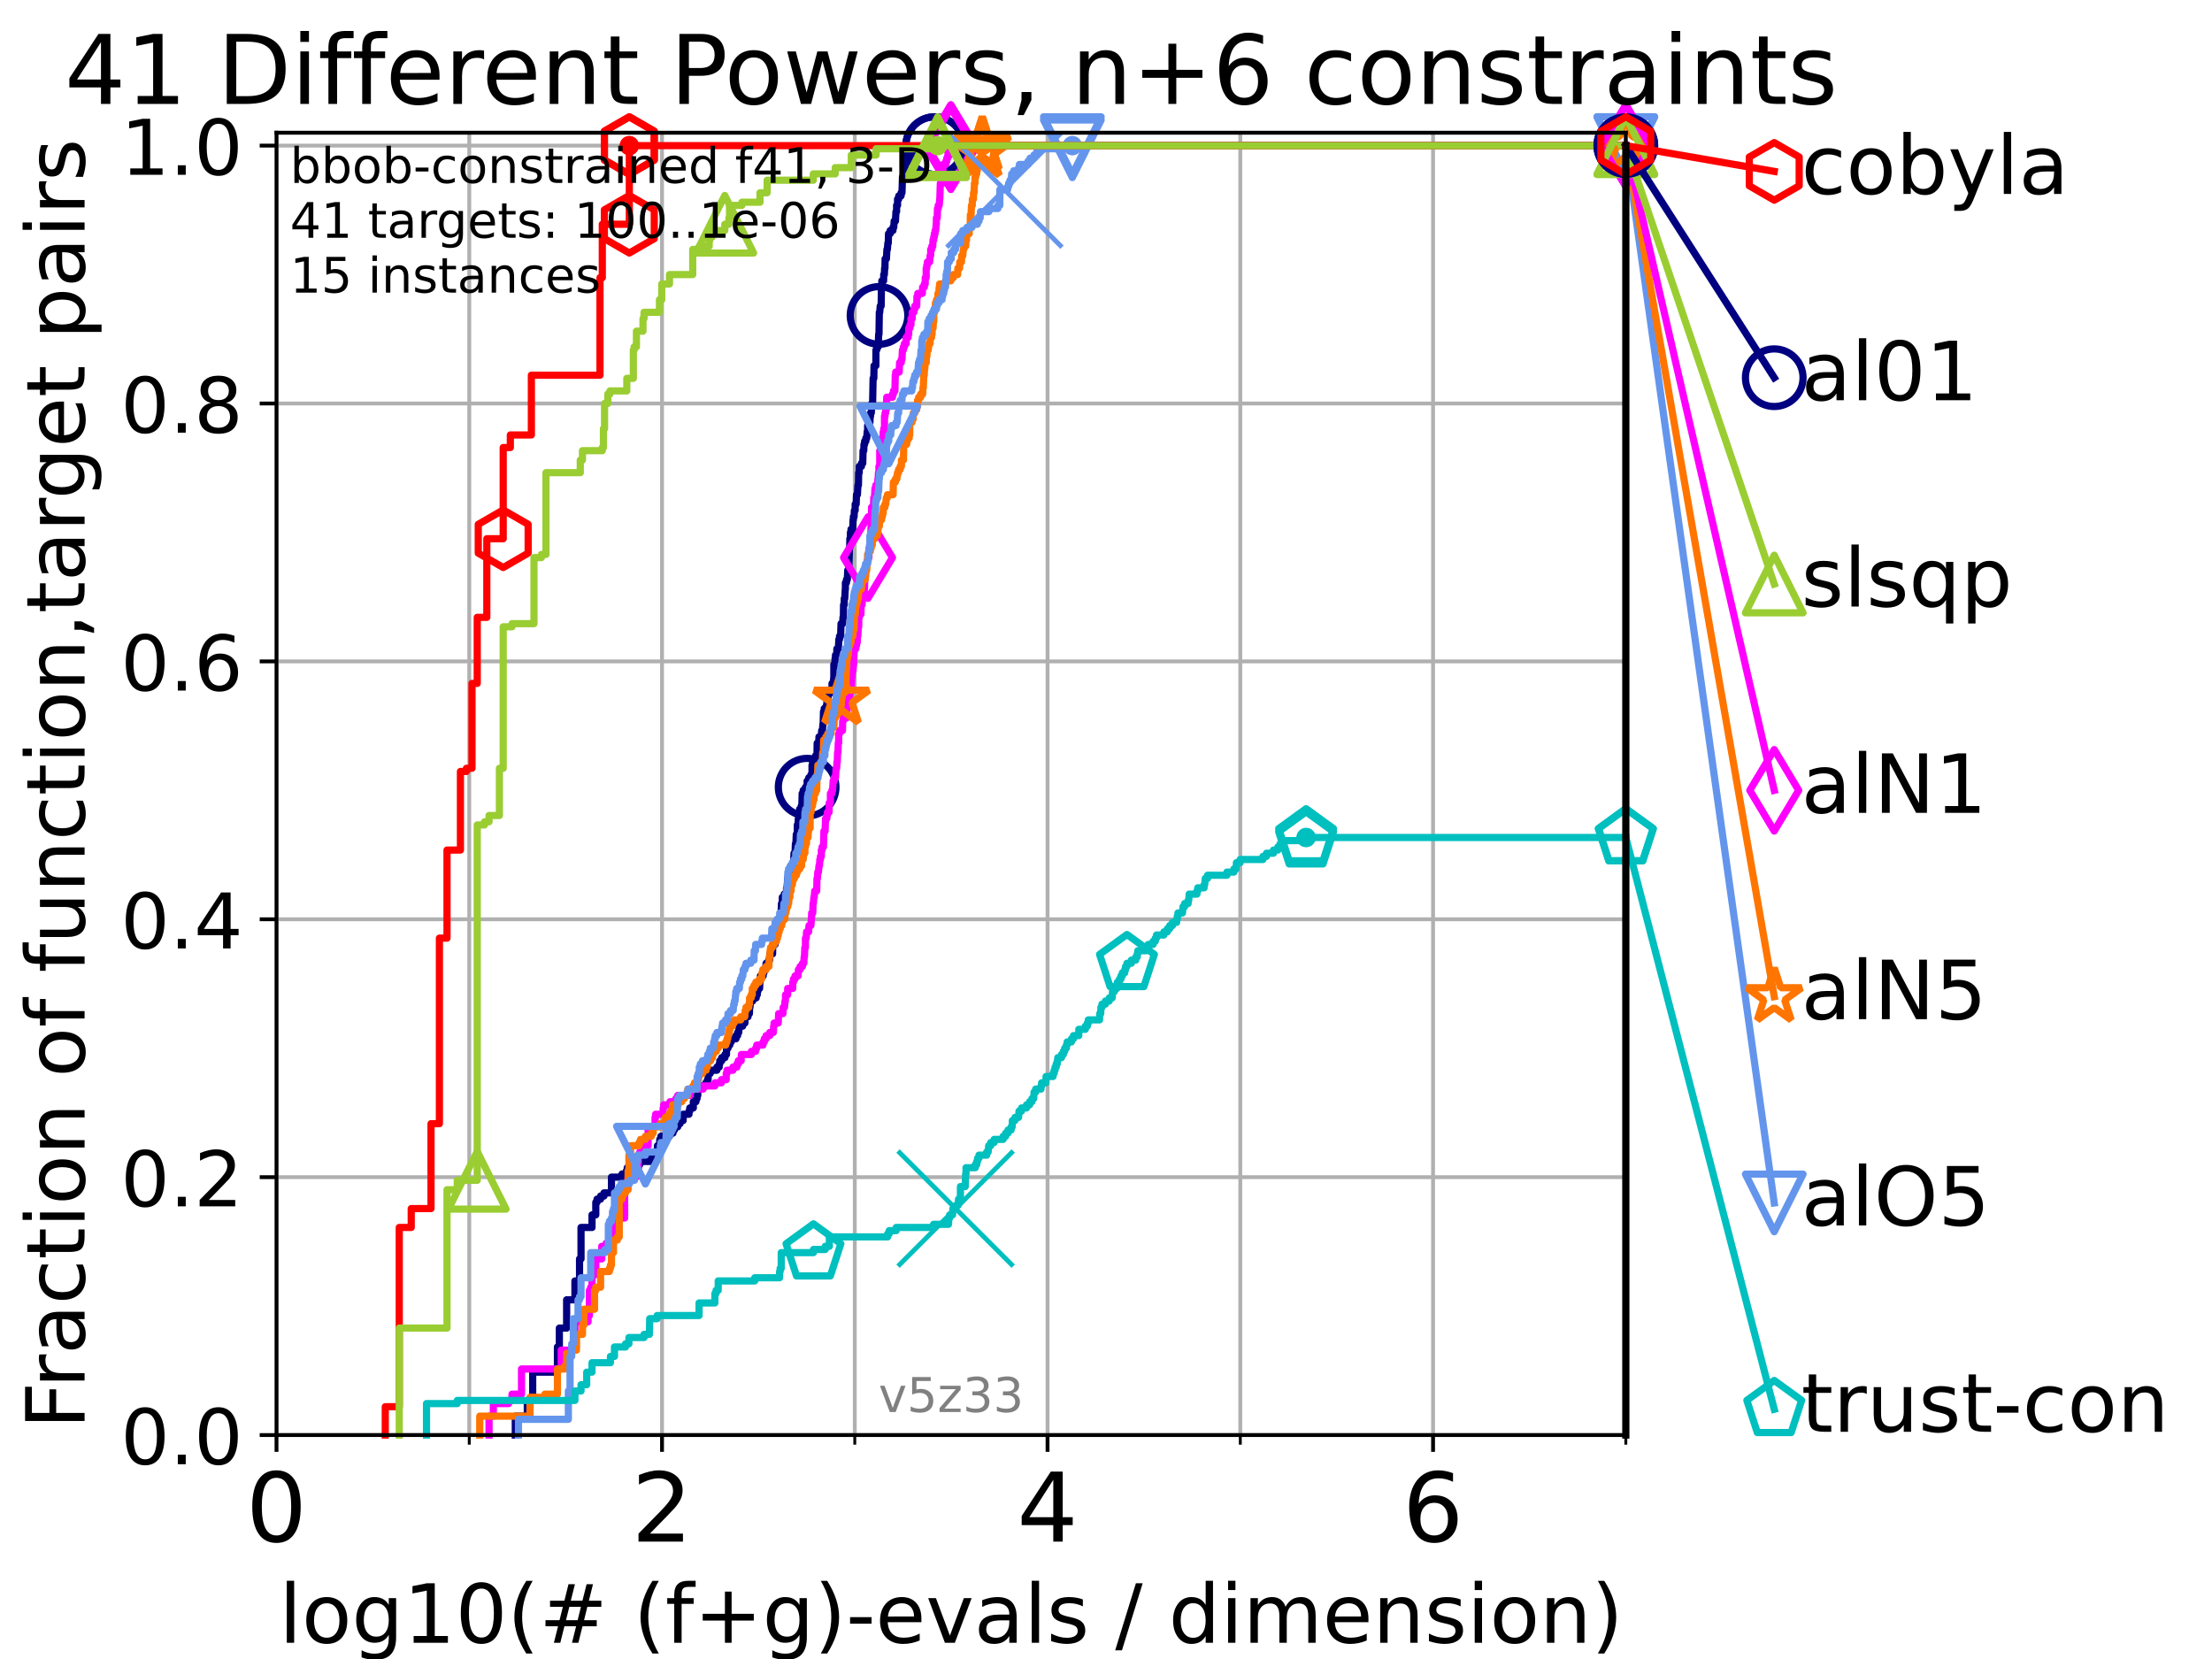 <?xml version="1.0" encoding="utf-8" standalone="no"?>
<!DOCTYPE svg PUBLIC "-//W3C//DTD SVG 1.1//EN"
  "http://www.w3.org/Graphics/SVG/1.1/DTD/svg11.dtd">
<!-- Created with matplotlib (https://matplotlib.org/) -->
<svg height="345.6pt" version="1.1" viewBox="0 0 460.8 345.6" width="460.8pt" xmlns="http://www.w3.org/2000/svg" xmlns:xlink="http://www.w3.org/1999/xlink">
 <defs>
  <style type="text/css">*{stroke-linecap:butt;stroke-linejoin:round;}</style>
 </defs>
 <g id="figure_1">
  <g id="patch_1">
   <path d="M 0 345.6 
L 460.8 345.6 
L 460.8 0 
L 0 0 
z
" style="fill:#ffffff;"/>
  </g>
  <g id="axes_1">
   <g id="patch_2">
    <path d="M 57.6 298.944 
L 338.688 298.944 
L 338.688 27.648 
L 57.6 27.648 
z
" style="fill:#ffffff;"/>
   </g>
   <g id="matplotlib.axis_1">
    <g id="xtick_1">
     <g id="line2d_1">
      <path clip-path="url(#p198a6a6e03)" d="M 57.6 298.944 
L 57.6 27.648 
" style="fill:none;stroke:#b0b0b0;stroke-linecap:square;stroke-width:0.8;"/>
     </g>
     <g id="line2d_2">
      <defs>
       <path d="M 0 0 
L 0 3.5 
" id="mfa328d2f69" style="stroke:#000000;stroke-width:0.8;"/>
      </defs>
      <g>
       <use style="stroke:#000000;stroke-width:0.8;" x="57.6" xlink:href="#mfa328d2f69" y="298.944"/>
      </g>
     </g>
     <g id="text_1">
      <!-- 0 -->
      <g transform="translate(51.237 321.141)scale(0.2 -0.2)">
       <defs>
        <path d="M 31.781 66.406 
Q 24.172 66.406 20.328 58.906 
Q 16.5 51.422 16.5 36.375 
Q 16.5 21.391 20.328 13.891 
Q 24.172 6.391 31.781 6.391 
Q 39.453 6.391 43.281 13.891 
Q 47.125 21.391 47.125 36.375 
Q 47.125 51.422 43.281 58.906 
Q 39.453 66.406 31.781 66.406 
z
M 31.781 74.219 
Q 44.047 74.219 50.516 64.516 
Q 56.984 54.828 56.984 36.375 
Q 56.984 17.969 50.516 8.266 
Q 44.047 -1.422 31.781 -1.422 
Q 19.531 -1.422 13.062 8.266 
Q 6.594 17.969 6.594 36.375 
Q 6.594 54.828 13.062 64.516 
Q 19.531 74.219 31.781 74.219 
z
" id="DejaVuSans-48"/>
       </defs>
       <use xlink:href="#DejaVuSans-48"/>
      </g>
     </g>
    </g>
    <g id="xtick_2">
     <g id="line2d_3">
      <path clip-path="url(#p198a6a6e03)" d="M 137.911 298.944 
L 137.911 27.648 
" style="fill:none;stroke:#b0b0b0;stroke-linecap:square;stroke-width:0.8;"/>
     </g>
     <g id="line2d_4">
      <g>
       <use style="stroke:#000000;stroke-width:0.8;" x="137.911" xlink:href="#mfa328d2f69" y="298.944"/>
      </g>
     </g>
     <g id="text_2">
      <!-- 2 -->
      <g transform="translate(131.548 321.141)scale(0.2 -0.2)">
       <defs>
        <path d="M 19.188 8.297 
L 53.609 8.297 
L 53.609 0 
L 7.328 0 
L 7.328 8.297 
Q 12.938 14.109 22.625 23.891 
Q 32.328 33.688 34.812 36.531 
Q 39.547 41.844 41.422 45.531 
Q 43.312 49.219 43.312 52.781 
Q 43.312 58.594 39.234 62.25 
Q 35.156 65.922 28.609 65.922 
Q 23.969 65.922 18.812 64.312 
Q 13.672 62.703 7.812 59.422 
L 7.812 69.391 
Q 13.766 71.781 18.938 73 
Q 24.125 74.219 28.422 74.219 
Q 39.75 74.219 46.484 68.547 
Q 53.219 62.891 53.219 53.422 
Q 53.219 48.922 51.531 44.891 
Q 49.859 40.875 45.406 35.406 
Q 44.188 33.984 37.641 27.219 
Q 31.109 20.453 19.188 8.297 
z
" id="DejaVuSans-50"/>
       </defs>
       <use xlink:href="#DejaVuSans-50"/>
      </g>
     </g>
    </g>
    <g id="xtick_3">
     <g id="line2d_5">
      <path clip-path="url(#p198a6a6e03)" d="M 218.222 298.944 
L 218.222 27.648 
" style="fill:none;stroke:#b0b0b0;stroke-linecap:square;stroke-width:0.8;"/>
     </g>
     <g id="line2d_6">
      <g>
       <use style="stroke:#000000;stroke-width:0.8;" x="218.222" xlink:href="#mfa328d2f69" y="298.944"/>
      </g>
     </g>
     <g id="text_3">
      <!-- 4 -->
      <g transform="translate(211.859 321.141)scale(0.2 -0.2)">
       <defs>
        <path d="M 37.797 64.312 
L 12.891 25.391 
L 37.797 25.391 
z
M 35.203 72.906 
L 47.609 72.906 
L 47.609 25.391 
L 58.016 25.391 
L 58.016 17.188 
L 47.609 17.188 
L 47.609 0 
L 37.797 0 
L 37.797 17.188 
L 4.891 17.188 
L 4.891 26.703 
z
" id="DejaVuSans-52"/>
       </defs>
       <use xlink:href="#DejaVuSans-52"/>
      </g>
     </g>
    </g>
    <g id="xtick_4">
     <g id="line2d_7">
      <path clip-path="url(#p198a6a6e03)" d="M 298.533 298.944 
L 298.533 27.648 
" style="fill:none;stroke:#b0b0b0;stroke-linecap:square;stroke-width:0.8;"/>
     </g>
     <g id="line2d_8">
      <g>
       <use style="stroke:#000000;stroke-width:0.8;" x="298.533" xlink:href="#mfa328d2f69" y="298.944"/>
      </g>
     </g>
     <g id="text_4">
      <!-- 6 -->
      <g transform="translate(292.17 321.141)scale(0.2 -0.2)">
       <defs>
        <path d="M 33.016 40.375 
Q 26.375 40.375 22.484 35.828 
Q 18.609 31.297 18.609 23.391 
Q 18.609 15.531 22.484 10.953 
Q 26.375 6.391 33.016 6.391 
Q 39.656 6.391 43.531 10.953 
Q 47.406 15.531 47.406 23.391 
Q 47.406 31.297 43.531 35.828 
Q 39.656 40.375 33.016 40.375 
z
M 52.594 71.297 
L 52.594 62.312 
Q 48.875 64.062 45.094 64.984 
Q 41.312 65.922 37.594 65.922 
Q 27.828 65.922 22.672 59.328 
Q 17.531 52.734 16.797 39.406 
Q 19.672 43.656 24.016 45.922 
Q 28.375 48.188 33.594 48.188 
Q 44.578 48.188 50.953 41.516 
Q 57.328 34.859 57.328 23.391 
Q 57.328 12.156 50.688 5.359 
Q 44.047 -1.422 33.016 -1.422 
Q 20.359 -1.422 13.672 8.266 
Q 6.984 17.969 6.984 36.375 
Q 6.984 53.656 15.188 63.938 
Q 23.391 74.219 37.203 74.219 
Q 40.922 74.219 44.703 73.484 
Q 48.484 72.75 52.594 71.297 
z
" id="DejaVuSans-54"/>
       </defs>
       <use xlink:href="#DejaVuSans-54"/>
      </g>
     </g>
    </g>
    <g id="xtick_5">
     <g id="line2d_9">
      <path clip-path="url(#p198a6a6e03)" d="M 97.755 298.944 
L 97.755 27.648 
" style="fill:none;stroke:#b0b0b0;stroke-linecap:square;stroke-width:0.8;"/>
     </g>
     <g id="line2d_10">
      <defs>
       <path d="M 0 0 
L 0 2 
" id="me6f5f81d44" style="stroke:#000000;stroke-width:0.6;"/>
      </defs>
      <g>
       <use style="stroke:#000000;stroke-width:0.6;" x="97.755" xlink:href="#me6f5f81d44" y="298.944"/>
      </g>
     </g>
    </g>
    <g id="xtick_6">
     <g id="line2d_11">
      <path clip-path="url(#p198a6a6e03)" d="M 178.066 298.944 
L 178.066 27.648 
" style="fill:none;stroke:#b0b0b0;stroke-linecap:square;stroke-width:0.8;"/>
     </g>
     <g id="line2d_12">
      <g>
       <use style="stroke:#000000;stroke-width:0.6;" x="178.066" xlink:href="#me6f5f81d44" y="298.944"/>
      </g>
     </g>
    </g>
    <g id="xtick_7">
     <g id="line2d_13">
      <path clip-path="url(#p198a6a6e03)" d="M 258.377 298.944 
L 258.377 27.648 
" style="fill:none;stroke:#b0b0b0;stroke-linecap:square;stroke-width:0.8;"/>
     </g>
     <g id="line2d_14">
      <g>
       <use style="stroke:#000000;stroke-width:0.6;" x="258.377" xlink:href="#me6f5f81d44" y="298.944"/>
      </g>
     </g>
    </g>
    <g id="xtick_8">
     <g id="line2d_15">
      <path clip-path="url(#p198a6a6e03)" d="M 338.688 298.944 
L 338.688 27.648 
" style="fill:none;stroke:#b0b0b0;stroke-linecap:square;stroke-width:0.8;"/>
     </g>
     <g id="line2d_16">
      <g>
       <use style="stroke:#000000;stroke-width:0.6;" x="338.688" xlink:href="#me6f5f81d44" y="298.944"/>
      </g>
     </g>
    </g>
    <g id="text_5">
     <!-- log10(# (f+g)-evals / dimension) -->
     <g transform="translate(58.145 342.218)scale(0.17 -0.17)">
      <defs>
       <path d="M 9.422 75.984 
L 18.406 75.984 
L 18.406 0 
L 9.422 0 
z
" id="DejaVuSans-108"/>
       <path d="M 30.609 48.391 
Q 23.391 48.391 19.188 42.75 
Q 14.984 37.109 14.984 27.297 
Q 14.984 17.484 19.156 11.844 
Q 23.344 6.203 30.609 6.203 
Q 37.797 6.203 41.984 11.859 
Q 46.188 17.531 46.188 27.297 
Q 46.188 37.016 41.984 42.703 
Q 37.797 48.391 30.609 48.391 
z
M 30.609 56 
Q 42.328 56 49.016 48.375 
Q 55.719 40.766 55.719 27.297 
Q 55.719 13.875 49.016 6.219 
Q 42.328 -1.422 30.609 -1.422 
Q 18.844 -1.422 12.172 6.219 
Q 5.516 13.875 5.516 27.297 
Q 5.516 40.766 12.172 48.375 
Q 18.844 56 30.609 56 
z
" id="DejaVuSans-111"/>
       <path d="M 45.406 27.984 
Q 45.406 37.75 41.375 43.109 
Q 37.359 48.484 30.078 48.484 
Q 22.859 48.484 18.828 43.109 
Q 14.797 37.75 14.797 27.984 
Q 14.797 18.266 18.828 12.891 
Q 22.859 7.516 30.078 7.516 
Q 37.359 7.516 41.375 12.891 
Q 45.406 18.266 45.406 27.984 
z
M 54.391 6.781 
Q 54.391 -7.172 48.188 -13.984 
Q 42 -20.797 29.203 -20.797 
Q 24.469 -20.797 20.266 -20.094 
Q 16.062 -19.391 12.109 -17.922 
L 12.109 -9.188 
Q 16.062 -11.328 19.922 -12.344 
Q 23.781 -13.375 27.781 -13.375 
Q 36.625 -13.375 41.016 -8.766 
Q 45.406 -4.156 45.406 5.172 
L 45.406 9.625 
Q 42.625 4.781 38.281 2.391 
Q 33.938 0 27.875 0 
Q 17.828 0 11.672 7.656 
Q 5.516 15.328 5.516 27.984 
Q 5.516 40.672 11.672 48.328 
Q 17.828 56 27.875 56 
Q 33.938 56 38.281 53.609 
Q 42.625 51.219 45.406 46.391 
L 45.406 54.688 
L 54.391 54.688 
z
" id="DejaVuSans-103"/>
       <path d="M 12.406 8.297 
L 28.516 8.297 
L 28.516 63.922 
L 10.984 60.406 
L 10.984 69.391 
L 28.422 72.906 
L 38.281 72.906 
L 38.281 8.297 
L 54.391 8.297 
L 54.391 0 
L 12.406 0 
z
" id="DejaVuSans-49"/>
       <path d="M 31 75.875 
Q 24.469 64.656 21.281 53.656 
Q 18.109 42.672 18.109 31.391 
Q 18.109 20.125 21.312 9.062 
Q 24.516 -2 31 -13.188 
L 23.188 -13.188 
Q 15.875 -1.703 12.234 9.375 
Q 8.594 20.453 8.594 31.391 
Q 8.594 42.281 12.203 53.312 
Q 15.828 64.359 23.188 75.875 
z
" id="DejaVuSans-40"/>
       <path d="M 51.125 44 
L 36.922 44 
L 32.812 27.688 
L 47.125 27.688 
z
M 43.797 71.781 
L 38.719 51.516 
L 52.984 51.516 
L 58.109 71.781 
L 65.922 71.781 
L 60.891 51.516 
L 76.125 51.516 
L 76.125 44 
L 58.984 44 
L 54.984 27.688 
L 70.516 27.688 
L 70.516 20.219 
L 53.078 20.219 
L 48 0 
L 40.188 0 
L 45.219 20.219 
L 30.906 20.219 
L 25.875 0 
L 18.016 0 
L 23.094 20.219 
L 7.719 20.219 
L 7.719 27.688 
L 24.906 27.688 
L 29 44 
L 13.281 44 
L 13.281 51.516 
L 30.906 51.516 
L 35.891 71.781 
z
" id="DejaVuSans-35"/>
       <path id="DejaVuSans-32"/>
       <path d="M 37.109 75.984 
L 37.109 68.5 
L 28.516 68.5 
Q 23.688 68.5 21.797 66.547 
Q 19.922 64.594 19.922 59.516 
L 19.922 54.688 
L 34.719 54.688 
L 34.719 47.703 
L 19.922 47.703 
L 19.922 0 
L 10.891 0 
L 10.891 47.703 
L 2.297 47.703 
L 2.297 54.688 
L 10.891 54.688 
L 10.891 58.5 
Q 10.891 67.625 15.141 71.797 
Q 19.391 75.984 28.609 75.984 
z
" id="DejaVuSans-102"/>
       <path d="M 46 62.703 
L 46 35.5 
L 73.188 35.5 
L 73.188 27.203 
L 46 27.203 
L 46 0 
L 37.797 0 
L 37.797 27.203 
L 10.594 27.203 
L 10.594 35.5 
L 37.797 35.5 
L 37.797 62.703 
z
" id="DejaVuSans-43"/>
       <path d="M 8.016 75.875 
L 15.828 75.875 
Q 23.141 64.359 26.781 53.312 
Q 30.422 42.281 30.422 31.391 
Q 30.422 20.453 26.781 9.375 
Q 23.141 -1.703 15.828 -13.188 
L 8.016 -13.188 
Q 14.5 -2 17.703 9.062 
Q 20.906 20.125 20.906 31.391 
Q 20.906 42.672 17.703 53.656 
Q 14.5 64.656 8.016 75.875 
z
" id="DejaVuSans-41"/>
       <path d="M 4.891 31.391 
L 31.203 31.391 
L 31.203 23.391 
L 4.891 23.391 
z
" id="DejaVuSans-45"/>
       <path d="M 56.203 29.594 
L 56.203 25.203 
L 14.891 25.203 
Q 15.484 15.922 20.484 11.062 
Q 25.484 6.203 34.422 6.203 
Q 39.594 6.203 44.453 7.469 
Q 49.312 8.734 54.109 11.281 
L 54.109 2.781 
Q 49.266 0.734 44.188 -0.344 
Q 39.109 -1.422 33.891 -1.422 
Q 20.797 -1.422 13.156 6.188 
Q 5.516 13.812 5.516 26.812 
Q 5.516 40.234 12.766 48.109 
Q 20.016 56 32.328 56 
Q 43.359 56 49.781 48.891 
Q 56.203 41.797 56.203 29.594 
z
M 47.219 32.234 
Q 47.125 39.594 43.094 43.984 
Q 39.062 48.391 32.422 48.391 
Q 24.906 48.391 20.391 44.141 
Q 15.875 39.891 15.188 32.172 
z
" id="DejaVuSans-101"/>
       <path d="M 2.984 54.688 
L 12.5 54.688 
L 29.594 8.797 
L 46.688 54.688 
L 56.203 54.688 
L 35.688 0 
L 23.484 0 
z
" id="DejaVuSans-118"/>
       <path d="M 34.281 27.484 
Q 23.391 27.484 19.188 25 
Q 14.984 22.516 14.984 16.5 
Q 14.984 11.719 18.141 8.906 
Q 21.297 6.109 26.703 6.109 
Q 34.188 6.109 38.703 11.406 
Q 43.219 16.703 43.219 25.484 
L 43.219 27.484 
z
M 52.203 31.203 
L 52.203 0 
L 43.219 0 
L 43.219 8.297 
Q 40.141 3.328 35.547 0.953 
Q 30.953 -1.422 24.312 -1.422 
Q 15.922 -1.422 10.953 3.297 
Q 6 8.016 6 15.922 
Q 6 25.141 12.172 29.828 
Q 18.359 34.516 30.609 34.516 
L 43.219 34.516 
L 43.219 35.406 
Q 43.219 41.609 39.141 45 
Q 35.062 48.391 27.688 48.391 
Q 23 48.391 18.547 47.266 
Q 14.109 46.141 10.016 43.891 
L 10.016 52.203 
Q 14.938 54.109 19.578 55.047 
Q 24.219 56 28.609 56 
Q 40.484 56 46.344 49.844 
Q 52.203 43.703 52.203 31.203 
z
" id="DejaVuSans-97"/>
       <path d="M 44.281 53.078 
L 44.281 44.578 
Q 40.484 46.531 36.375 47.5 
Q 32.281 48.484 27.875 48.484 
Q 21.188 48.484 17.844 46.438 
Q 14.5 44.391 14.5 40.281 
Q 14.5 37.156 16.891 35.375 
Q 19.281 33.594 26.516 31.984 
L 29.594 31.297 
Q 39.156 29.25 43.188 25.516 
Q 47.219 21.781 47.219 15.094 
Q 47.219 7.469 41.188 3.016 
Q 35.156 -1.422 24.609 -1.422 
Q 20.219 -1.422 15.453 -0.562 
Q 10.688 0.297 5.422 2 
L 5.422 11.281 
Q 10.406 8.688 15.234 7.391 
Q 20.062 6.109 24.812 6.109 
Q 31.156 6.109 34.562 8.281 
Q 37.984 10.453 37.984 14.406 
Q 37.984 18.062 35.516 20.016 
Q 33.062 21.969 24.703 23.781 
L 21.578 24.516 
Q 13.234 26.266 9.516 29.906 
Q 5.812 33.547 5.812 39.891 
Q 5.812 47.609 11.281 51.797 
Q 16.75 56 26.812 56 
Q 31.781 56 36.172 55.266 
Q 40.578 54.547 44.281 53.078 
z
" id="DejaVuSans-115"/>
       <path d="M 25.391 72.906 
L 33.688 72.906 
L 8.297 -9.281 
L 0 -9.281 
z
" id="DejaVuSans-47"/>
       <path d="M 45.406 46.391 
L 45.406 75.984 
L 54.391 75.984 
L 54.391 0 
L 45.406 0 
L 45.406 8.203 
Q 42.578 3.328 38.25 0.953 
Q 33.938 -1.422 27.875 -1.422 
Q 17.969 -1.422 11.734 6.484 
Q 5.516 14.406 5.516 27.297 
Q 5.516 40.188 11.734 48.094 
Q 17.969 56 27.875 56 
Q 33.938 56 38.25 53.625 
Q 42.578 51.266 45.406 46.391 
z
M 14.797 27.297 
Q 14.797 17.391 18.875 11.75 
Q 22.953 6.109 30.078 6.109 
Q 37.203 6.109 41.297 11.75 
Q 45.406 17.391 45.406 27.297 
Q 45.406 37.203 41.297 42.844 
Q 37.203 48.484 30.078 48.484 
Q 22.953 48.484 18.875 42.844 
Q 14.797 37.203 14.797 27.297 
z
" id="DejaVuSans-100"/>
       <path d="M 9.422 54.688 
L 18.406 54.688 
L 18.406 0 
L 9.422 0 
z
M 9.422 75.984 
L 18.406 75.984 
L 18.406 64.594 
L 9.422 64.594 
z
" id="DejaVuSans-105"/>
       <path d="M 52 44.188 
Q 55.375 50.25 60.062 53.125 
Q 64.75 56 71.094 56 
Q 79.641 56 84.281 50.016 
Q 88.922 44.047 88.922 33.016 
L 88.922 0 
L 79.891 0 
L 79.891 32.719 
Q 79.891 40.578 77.094 44.375 
Q 74.312 48.188 68.609 48.188 
Q 61.625 48.188 57.562 43.547 
Q 53.516 38.922 53.516 30.906 
L 53.516 0 
L 44.484 0 
L 44.484 32.719 
Q 44.484 40.625 41.703 44.406 
Q 38.922 48.188 33.109 48.188 
Q 26.219 48.188 22.156 43.531 
Q 18.109 38.875 18.109 30.906 
L 18.109 0 
L 9.078 0 
L 9.078 54.688 
L 18.109 54.688 
L 18.109 46.188 
Q 21.188 51.219 25.484 53.609 
Q 29.781 56 35.688 56 
Q 41.656 56 45.828 52.969 
Q 50 49.953 52 44.188 
z
" id="DejaVuSans-109"/>
       <path d="M 54.891 33.016 
L 54.891 0 
L 45.906 0 
L 45.906 32.719 
Q 45.906 40.484 42.875 44.328 
Q 39.844 48.188 33.797 48.188 
Q 26.516 48.188 22.312 43.547 
Q 18.109 38.922 18.109 30.906 
L 18.109 0 
L 9.078 0 
L 9.078 54.688 
L 18.109 54.688 
L 18.109 46.188 
Q 21.344 51.125 25.703 53.562 
Q 30.078 56 35.797 56 
Q 45.219 56 50.047 50.172 
Q 54.891 44.344 54.891 33.016 
z
" id="DejaVuSans-110"/>
      </defs>
      <use xlink:href="#DejaVuSans-108"/>
      <use x="27.783" xlink:href="#DejaVuSans-111"/>
      <use x="88.965" xlink:href="#DejaVuSans-103"/>
      <use x="152.441" xlink:href="#DejaVuSans-49"/>
      <use x="216.064" xlink:href="#DejaVuSans-48"/>
      <use x="279.688" xlink:href="#DejaVuSans-40"/>
      <use x="318.701" xlink:href="#DejaVuSans-35"/>
      <use x="402.49" xlink:href="#DejaVuSans-32"/>
      <use x="434.277" xlink:href="#DejaVuSans-40"/>
      <use x="473.291" xlink:href="#DejaVuSans-102"/>
      <use x="508.496" xlink:href="#DejaVuSans-43"/>
      <use x="592.285" xlink:href="#DejaVuSans-103"/>
      <use x="655.762" xlink:href="#DejaVuSans-41"/>
      <use x="694.775" xlink:href="#DejaVuSans-45"/>
      <use x="730.859" xlink:href="#DejaVuSans-101"/>
      <use x="792.383" xlink:href="#DejaVuSans-118"/>
      <use x="851.562" xlink:href="#DejaVuSans-97"/>
      <use x="912.842" xlink:href="#DejaVuSans-108"/>
      <use x="940.625" xlink:href="#DejaVuSans-115"/>
      <use x="992.725" xlink:href="#DejaVuSans-32"/>
      <use x="1024.512" xlink:href="#DejaVuSans-47"/>
      <use x="1058.203" xlink:href="#DejaVuSans-32"/>
      <use x="1089.99" xlink:href="#DejaVuSans-100"/>
      <use x="1153.467" xlink:href="#DejaVuSans-105"/>
      <use x="1181.25" xlink:href="#DejaVuSans-109"/>
      <use x="1278.662" xlink:href="#DejaVuSans-101"/>
      <use x="1340.186" xlink:href="#DejaVuSans-110"/>
      <use x="1403.564" xlink:href="#DejaVuSans-115"/>
      <use x="1455.664" xlink:href="#DejaVuSans-105"/>
      <use x="1483.447" xlink:href="#DejaVuSans-111"/>
      <use x="1544.629" xlink:href="#DejaVuSans-110"/>
      <use x="1608.008" xlink:href="#DejaVuSans-41"/>
     </g>
    </g>
   </g>
   <g id="matplotlib.axis_2">
    <g id="ytick_1">
     <g id="line2d_17">
      <path clip-path="url(#p198a6a6e03)" d="M 57.6 298.944 
L 338.688 298.944 
" style="fill:none;stroke:#b0b0b0;stroke-linecap:square;stroke-width:0.8;"/>
     </g>
     <g id="line2d_18">
      <defs>
       <path d="M 0 0 
L -3.5 0 
" id="ma1186c87a4" style="stroke:#000000;stroke-width:0.8;"/>
      </defs>
      <g>
       <use style="stroke:#000000;stroke-width:0.8;" x="57.6" xlink:href="#ma1186c87a4" y="298.944"/>
      </g>
     </g>
     <g id="text_6">
      <!-- 0.0 -->
      <g transform="translate(25.155 305.023)scale(0.16 -0.16)">
       <defs>
        <path d="M 10.688 12.406 
L 21 12.406 
L 21 0 
L 10.688 0 
z
" id="DejaVuSans-46"/>
       </defs>
       <use xlink:href="#DejaVuSans-48"/>
       <use x="63.623" xlink:href="#DejaVuSans-46"/>
       <use x="95.41" xlink:href="#DejaVuSans-48"/>
      </g>
     </g>
    </g>
    <g id="ytick_2">
     <g id="line2d_19">
      <path clip-path="url(#p198a6a6e03)" d="M 57.6 245.222 
L 338.688 245.222 
" style="fill:none;stroke:#b0b0b0;stroke-linecap:square;stroke-width:0.8;"/>
     </g>
     <g id="line2d_20">
      <g>
       <use style="stroke:#000000;stroke-width:0.8;" x="57.6" xlink:href="#ma1186c87a4" y="245.222"/>
      </g>
     </g>
     <g id="text_7">
      <!-- 0.2 -->
      <g transform="translate(25.155 251.301)scale(0.16 -0.16)">
       <use xlink:href="#DejaVuSans-48"/>
       <use x="63.623" xlink:href="#DejaVuSans-46"/>
       <use x="95.41" xlink:href="#DejaVuSans-50"/>
      </g>
     </g>
    </g>
    <g id="ytick_3">
     <g id="line2d_21">
      <path clip-path="url(#p198a6a6e03)" d="M 57.6 191.5 
L 338.688 191.5 
" style="fill:none;stroke:#b0b0b0;stroke-linecap:square;stroke-width:0.8;"/>
     </g>
     <g id="line2d_22">
      <g>
       <use style="stroke:#000000;stroke-width:0.8;" x="57.6" xlink:href="#ma1186c87a4" y="191.5"/>
      </g>
     </g>
     <g id="text_8">
      <!-- 0.4 -->
      <g transform="translate(25.155 197.579)scale(0.16 -0.16)">
       <use xlink:href="#DejaVuSans-48"/>
       <use x="63.623" xlink:href="#DejaVuSans-46"/>
       <use x="95.41" xlink:href="#DejaVuSans-52"/>
      </g>
     </g>
    </g>
    <g id="ytick_4">
     <g id="line2d_23">
      <path clip-path="url(#p198a6a6e03)" d="M 57.6 137.778 
L 338.688 137.778 
" style="fill:none;stroke:#b0b0b0;stroke-linecap:square;stroke-width:0.8;"/>
     </g>
     <g id="line2d_24">
      <g>
       <use style="stroke:#000000;stroke-width:0.8;" x="57.6" xlink:href="#ma1186c87a4" y="137.778"/>
      </g>
     </g>
     <g id="text_9">
      <!-- 0.6 -->
      <g transform="translate(25.155 143.857)scale(0.16 -0.16)">
       <use xlink:href="#DejaVuSans-48"/>
       <use x="63.623" xlink:href="#DejaVuSans-46"/>
       <use x="95.41" xlink:href="#DejaVuSans-54"/>
      </g>
     </g>
    </g>
    <g id="ytick_5">
     <g id="line2d_25">
      <path clip-path="url(#p198a6a6e03)" d="M 57.6 84.056 
L 338.688 84.056 
" style="fill:none;stroke:#b0b0b0;stroke-linecap:square;stroke-width:0.8;"/>
     </g>
     <g id="line2d_26">
      <g>
       <use style="stroke:#000000;stroke-width:0.8;" x="57.6" xlink:href="#ma1186c87a4" y="84.056"/>
      </g>
     </g>
     <g id="text_10">
      <!-- 0.8 -->
      <g transform="translate(25.155 90.135)scale(0.16 -0.16)">
       <defs>
        <path d="M 31.781 34.625 
Q 24.75 34.625 20.719 30.859 
Q 16.703 27.094 16.703 20.516 
Q 16.703 13.922 20.719 10.156 
Q 24.75 6.391 31.781 6.391 
Q 38.812 6.391 42.859 10.172 
Q 46.922 13.969 46.922 20.516 
Q 46.922 27.094 42.891 30.859 
Q 38.875 34.625 31.781 34.625 
z
M 21.922 38.812 
Q 15.578 40.375 12.031 44.719 
Q 8.5 49.078 8.5 55.328 
Q 8.5 64.062 14.719 69.141 
Q 20.953 74.219 31.781 74.219 
Q 42.672 74.219 48.875 69.141 
Q 55.078 64.062 55.078 55.328 
Q 55.078 49.078 51.531 44.719 
Q 48 40.375 41.703 38.812 
Q 48.828 37.156 52.797 32.312 
Q 56.781 27.484 56.781 20.516 
Q 56.781 9.906 50.312 4.234 
Q 43.844 -1.422 31.781 -1.422 
Q 19.734 -1.422 13.25 4.234 
Q 6.781 9.906 6.781 20.516 
Q 6.781 27.484 10.781 32.312 
Q 14.797 37.156 21.922 38.812 
z
M 18.312 54.391 
Q 18.312 48.734 21.844 45.562 
Q 25.391 42.391 31.781 42.391 
Q 38.141 42.391 41.719 45.562 
Q 45.312 48.734 45.312 54.391 
Q 45.312 60.062 41.719 63.234 
Q 38.141 66.406 31.781 66.406 
Q 25.391 66.406 21.844 63.234 
Q 18.312 60.062 18.312 54.391 
z
" id="DejaVuSans-56"/>
       </defs>
       <use xlink:href="#DejaVuSans-48"/>
       <use x="63.623" xlink:href="#DejaVuSans-46"/>
       <use x="95.41" xlink:href="#DejaVuSans-56"/>
      </g>
     </g>
    </g>
    <g id="ytick_6">
     <g id="line2d_27">
      <path clip-path="url(#p198a6a6e03)" d="M 57.6 30.334 
L 338.688 30.334 
" style="fill:none;stroke:#b0b0b0;stroke-linecap:square;stroke-width:0.8;"/>
     </g>
     <g id="line2d_28">
      <g>
       <use style="stroke:#000000;stroke-width:0.8;" x="57.6" xlink:href="#ma1186c87a4" y="30.334"/>
      </g>
     </g>
     <g id="text_11">
      <!-- 1.0 -->
      <g transform="translate(25.155 36.413)scale(0.16 -0.16)">
       <use xlink:href="#DejaVuSans-49"/>
       <use x="63.623" xlink:href="#DejaVuSans-46"/>
       <use x="95.41" xlink:href="#DejaVuSans-48"/>
      </g>
     </g>
    </g>
    <g id="text_12">
     <!-- Fraction of function,target pairs -->
     <g transform="translate(17.62 297.681)rotate(-90)scale(0.17 -0.17)">
      <defs>
       <path d="M 9.812 72.906 
L 51.703 72.906 
L 51.703 64.594 
L 19.672 64.594 
L 19.672 43.109 
L 48.578 43.109 
L 48.578 34.812 
L 19.672 34.812 
L 19.672 0 
L 9.812 0 
z
" id="DejaVuSans-70"/>
       <path d="M 41.109 46.297 
Q 39.594 47.172 37.812 47.578 
Q 36.031 48 33.891 48 
Q 26.266 48 22.188 43.047 
Q 18.109 38.094 18.109 28.812 
L 18.109 0 
L 9.078 0 
L 9.078 54.688 
L 18.109 54.688 
L 18.109 46.188 
Q 20.953 51.172 25.484 53.578 
Q 30.031 56 36.531 56 
Q 37.453 56 38.578 55.875 
Q 39.703 55.766 41.062 55.516 
z
" id="DejaVuSans-114"/>
       <path d="M 48.781 52.594 
L 48.781 44.188 
Q 44.969 46.297 41.141 47.344 
Q 37.312 48.391 33.406 48.391 
Q 24.656 48.391 19.812 42.844 
Q 14.984 37.312 14.984 27.297 
Q 14.984 17.281 19.812 11.734 
Q 24.656 6.203 33.406 6.203 
Q 37.312 6.203 41.141 7.25 
Q 44.969 8.297 48.781 10.406 
L 48.781 2.094 
Q 45.016 0.344 40.984 -0.531 
Q 36.969 -1.422 32.422 -1.422 
Q 20.062 -1.422 12.781 6.344 
Q 5.516 14.109 5.516 27.297 
Q 5.516 40.672 12.859 48.328 
Q 20.219 56 33.016 56 
Q 37.156 56 41.109 55.141 
Q 45.062 54.297 48.781 52.594 
z
" id="DejaVuSans-99"/>
       <path d="M 18.312 70.219 
L 18.312 54.688 
L 36.812 54.688 
L 36.812 47.703 
L 18.312 47.703 
L 18.312 18.016 
Q 18.312 11.328 20.141 9.422 
Q 21.969 7.516 27.594 7.516 
L 36.812 7.516 
L 36.812 0 
L 27.594 0 
Q 17.188 0 13.234 3.875 
Q 9.281 7.766 9.281 18.016 
L 9.281 47.703 
L 2.688 47.703 
L 2.688 54.688 
L 9.281 54.688 
L 9.281 70.219 
z
" id="DejaVuSans-116"/>
       <path d="M 8.5 21.578 
L 8.5 54.688 
L 17.484 54.688 
L 17.484 21.922 
Q 17.484 14.156 20.5 10.266 
Q 23.531 6.391 29.594 6.391 
Q 36.859 6.391 41.078 11.031 
Q 45.312 15.672 45.312 23.688 
L 45.312 54.688 
L 54.297 54.688 
L 54.297 0 
L 45.312 0 
L 45.312 8.406 
Q 42.047 3.422 37.719 1 
Q 33.406 -1.422 27.688 -1.422 
Q 18.266 -1.422 13.375 4.438 
Q 8.5 10.297 8.5 21.578 
z
M 31.109 56 
z
" id="DejaVuSans-117"/>
       <path d="M 11.719 12.406 
L 22.016 12.406 
L 22.016 4 
L 14.016 -11.625 
L 7.719 -11.625 
L 11.719 4 
z
" id="DejaVuSans-44"/>
       <path d="M 18.109 8.203 
L 18.109 -20.797 
L 9.078 -20.797 
L 9.078 54.688 
L 18.109 54.688 
L 18.109 46.391 
Q 20.953 51.266 25.266 53.625 
Q 29.594 56 35.594 56 
Q 45.562 56 51.781 48.094 
Q 58.016 40.188 58.016 27.297 
Q 58.016 14.406 51.781 6.484 
Q 45.562 -1.422 35.594 -1.422 
Q 29.594 -1.422 25.266 0.953 
Q 20.953 3.328 18.109 8.203 
z
M 48.688 27.297 
Q 48.688 37.203 44.609 42.844 
Q 40.531 48.484 33.406 48.484 
Q 26.266 48.484 22.188 42.844 
Q 18.109 37.203 18.109 27.297 
Q 18.109 17.391 22.188 11.75 
Q 26.266 6.109 33.406 6.109 
Q 40.531 6.109 44.609 11.75 
Q 48.688 17.391 48.688 27.297 
z
" id="DejaVuSans-112"/>
      </defs>
      <use xlink:href="#DejaVuSans-70"/>
      <use x="50.27" xlink:href="#DejaVuSans-114"/>
      <use x="91.383" xlink:href="#DejaVuSans-97"/>
      <use x="152.662" xlink:href="#DejaVuSans-99"/>
      <use x="207.643" xlink:href="#DejaVuSans-116"/>
      <use x="246.852" xlink:href="#DejaVuSans-105"/>
      <use x="274.635" xlink:href="#DejaVuSans-111"/>
      <use x="335.816" xlink:href="#DejaVuSans-110"/>
      <use x="399.195" xlink:href="#DejaVuSans-32"/>
      <use x="430.982" xlink:href="#DejaVuSans-111"/>
      <use x="492.164" xlink:href="#DejaVuSans-102"/>
      <use x="527.369" xlink:href="#DejaVuSans-32"/>
      <use x="559.156" xlink:href="#DejaVuSans-102"/>
      <use x="594.361" xlink:href="#DejaVuSans-117"/>
      <use x="657.74" xlink:href="#DejaVuSans-110"/>
      <use x="721.119" xlink:href="#DejaVuSans-99"/>
      <use x="776.1" xlink:href="#DejaVuSans-116"/>
      <use x="815.309" xlink:href="#DejaVuSans-105"/>
      <use x="843.092" xlink:href="#DejaVuSans-111"/>
      <use x="904.273" xlink:href="#DejaVuSans-110"/>
      <use x="967.652" xlink:href="#DejaVuSans-44"/>
      <use x="999.439" xlink:href="#DejaVuSans-116"/>
      <use x="1038.648" xlink:href="#DejaVuSans-97"/>
      <use x="1099.928" xlink:href="#DejaVuSans-114"/>
      <use x="1139.291" xlink:href="#DejaVuSans-103"/>
      <use x="1202.768" xlink:href="#DejaVuSans-101"/>
      <use x="1264.291" xlink:href="#DejaVuSans-116"/>
      <use x="1303.5" xlink:href="#DejaVuSans-32"/>
      <use x="1335.287" xlink:href="#DejaVuSans-112"/>
      <use x="1398.764" xlink:href="#DejaVuSans-97"/>
      <use x="1460.043" xlink:href="#DejaVuSans-105"/>
      <use x="1487.826" xlink:href="#DejaVuSans-114"/>
      <use x="1528.939" xlink:href="#DejaVuSans-115"/>
     </g>
    </g>
   </g>
   <g id="line2d_29">
    <defs>
     <path d="M 0 1.5 
C 0.398 1.5 0.779 1.342 1.061 1.061 
C 1.342 0.779 1.5 0.398 1.5 0 
C 1.5 -0.398 1.342 -0.779 1.061 -1.061 
C 0.779 -1.342 0.398 -1.5 0 -1.5 
C -0.398 -1.5 -0.779 -1.342 -1.061 -1.061 
C -1.342 -0.779 -1.5 -0.398 -1.5 0 
C -1.5 0.398 -1.342 0.779 -1.061 1.061 
C -0.779 1.342 -0.398 1.5 0 1.5 
z
" id="m2827b85813" style="stroke:#000080;"/>
    </defs>
    <g>
     <use style="fill:#000080;stroke:#000080;" x="194.716" xlink:href="#m2827b85813" y="30.334"/>
     <use style="fill:#000080;stroke:#000080;" x="194.716" xlink:href="#m2827b85813" y="30.334"/>
    </g>
   </g>
   <g id="line2d_30">
    <path d="M 107.348 298.944 
L 107.348 295.013 
L 109.843 295.013 
L 109.843 291.737 
L 110.969 291.737 
L 110.969 285.841 
L 116.122 285.841 
L 116.122 280.6 
L 116.523 280.6 
L 116.523 276.669 
L 118.04 276.669 
L 118.04 270.773 
L 119.768 270.773 
L 119.768 266.842 
L 120.728 266.842 
L 120.728 262.256 
L 121.037 262.256 
L 121.037 255.704 
L 123.327 255.704 
L 123.327 253.084 
L 124.114 253.084 
L 124.114 250.463 
L 124.369 250.463 
L 124.369 249.808 
L 125.111 249.808 
L 125.111 249.153 
L 125.823 249.153 
L 125.823 248.498 
L 127.379 248.498 
L 127.379 245.222 
L 129.574 245.222 
L 129.574 244.567 
L 130.488 244.567 
L 130.488 243.912 
L 130.665 243.912 
L 130.665 243.257 
L 132.971 243.257 
L 132.971 242.601 
L 133.277 242.601 
L 133.277 241.946 
L 135.682 241.946 
L 135.682 240.636 
L 135.813 240.636 
L 135.813 239.981 
L 136.955 239.981 
L 136.955 238.671 
L 137.439 238.671 
L 137.439 237.36 
L 137.677 237.36 
L 137.677 236.705 
L 139.467 236.705 
L 139.467 236.05 
L 140.196 236.05 
L 140.196 235.395 
L 140.499 235.395 
L 140.499 234.74 
L 141.187 234.74 
L 141.187 234.085 
L 141.662 234.085 
L 141.662 233.429 
L 142.307 233.429 
L 142.307 232.119 
L 143.528 232.119 
L 143.528 231.464 
L 143.695 231.464 
L 143.695 230.809 
L 144.431 230.809 
L 144.431 229.499 
L 144.982 229.499 
L 144.982 228.843 
L 145.213 228.843 
L 145.213 228.188 
L 145.365 228.188 
L 145.365 226.878 
L 145.74 226.878 
L 145.74 226.223 
L 147.027 226.223 
L 147.027 225.568 
L 147.369 225.568 
L 147.369 224.912 
L 147.503 224.912 
L 147.57 223.602 
L 147.967 223.602 
L 147.967 222.947 
L 149.347 222.947 
L 149.347 222.292 
L 149.824 222.292 
L 149.824 221.637 
L 149.941 221.637 
L 149.941 220.982 
L 150.344 220.982 
L 150.344 220.326 
L 151.015 220.326 
L 151.015 219.671 
L 151.341 219.671 
L 151.341 218.361 
L 151.661 218.361 
L 151.661 217.706 
L 152.027 217.706 
L 152.027 217.051 
L 152.335 217.051 
L 152.335 216.396 
L 153.323 216.396 
L 153.323 215.74 
L 153.656 215.74 
L 153.656 215.085 
L 153.89 215.085 
L 153.983 213.775 
L 154.708 213.775 
L 154.708 213.12 
L 155.189 213.12 
L 155.189 211.81 
L 155.825 211.81 
L 155.825 211.154 
L 156.114 211.154 
L 156.155 209.844 
L 156.236 209.844 
L 156.318 208.534 
L 156.796 208.534 
L 156.796 207.879 
L 157.529 207.879 
L 157.529 207.224 
L 157.754 207.224 
L 157.754 206.568 
L 157.865 206.568 
L 157.865 205.913 
L 158.232 205.913 
L 158.34 203.948 
L 158.412 203.948 
L 158.412 203.293 
L 158.977 203.293 
L 158.977 202.638 
L 159.15 202.638 
L 159.15 201.982 
L 159.49 201.982 
L 159.591 200.672 
L 160.12 200.672 
L 160.12 200.017 
L 160.314 200.017 
L 160.378 198.707 
L 160.946 198.707 
L 160.977 196.741 
L 161.466 196.741 
L 161.466 196.086 
L 161.615 196.086 
L 161.615 195.431 
L 161.794 195.431 
L 161.853 194.121 
L 161.941 194.121 
L 161.97 192.155 
L 162.26 192.155 
L 162.26 191.5 
L 162.602 191.5 
L 162.602 190.19 
L 162.715 190.19 
L 162.799 188.224 
L 162.965 188.224 
L 162.965 186.914 
L 163.375 186.914 
L 163.375 186.259 
L 163.828 186.259 
L 163.854 184.949 
L 164.011 184.949 
L 164.063 182.983 
L 164.167 182.983 
L 164.27 181.673 
L 164.474 181.673 
L 164.474 181.018 
L 164.7 181.018 
L 164.7 180.363 
L 165.194 180.363 
L 165.194 179.707 
L 165.315 179.707 
L 165.411 177.742 
L 165.626 177.742 
L 165.697 175.777 
L 165.791 175.777 
L 165.885 173.811 
L 166.094 173.811 
L 166.094 171.846 
L 166.255 171.846 
L 166.301 170.535 
L 166.392 170.535 
L 166.392 169.88 
L 166.573 169.88 
L 166.573 168.57 
L 166.906 168.57 
L 166.906 167.915 
L 167.038 167.915 
L 167.104 165.294 
L 167.32 165.294 
L 167.32 164.639 
L 167.788 164.639 
L 167.788 163.984 
L 168.141 163.984 
L 168.141 162.674 
L 168.486 162.674 
L 168.486 162.018 
L 168.943 162.018 
L 168.943 161.363 
L 169.158 161.363 
L 169.158 159.398 
L 169.274 159.398 
L 169.274 158.743 
L 169.522 158.743 
L 169.522 158.088 
L 169.898 158.088 
L 169.898 157.432 
L 170.192 157.432 
L 170.229 154.812 
L 170.554 154.812 
L 170.607 153.502 
L 171.082 153.502 
L 171.169 152.191 
L 171.324 152.191 
L 171.426 150.881 
L 171.477 150.881 
L 171.545 148.26 
L 171.696 148.26 
L 171.696 147.605 
L 172.143 147.605 
L 172.143 146.95 
L 172.256 146.95 
L 172.256 146.295 
L 172.466 146.295 
L 172.53 144.33 
L 173.173 144.33 
L 173.173 143.674 
L 173.311 143.674 
L 173.326 142.364 
L 173.584 142.364 
L 173.689 141.054 
L 173.703 141.054 
L 173.703 138.433 
L 173.911 138.433 
L 173.97 137.123 
L 174.044 137.123 
L 174.044 136.468 
L 174.305 136.468 
L 174.334 135.157 
L 174.648 135.157 
L 174.747 133.192 
L 174.887 133.192 
L 174.887 132.537 
L 175.109 132.537 
L 175.205 129.916 
L 175.544 129.916 
L 175.611 128.606 
L 175.691 128.606 
L 175.731 125.985 
L 175.863 125.985 
L 175.877 124.675 
L 175.982 124.675 
L 176.086 122.71 
L 176.112 122.71 
L 176.112 121.399 
L 176.332 121.399 
L 176.332 120.744 
L 176.511 120.744 
L 176.6 118.779 
L 176.851 118.779 
L 176.95 114.193 
L 177.012 114.193 
L 177.037 112.227 
L 177.16 112.227 
L 177.16 110.917 
L 177.282 110.917 
L 177.282 110.262 
L 177.643 110.262 
L 177.702 108.296 
L 177.773 108.296 
L 177.773 107.641 
L 177.926 107.641 
L 177.985 106.331 
L 178.147 106.331 
L 178.147 105.021 
L 178.355 105.021 
L 178.423 103.055 
L 178.616 103.055 
L 178.717 101.09 
L 178.828 101.09 
L 178.873 98.469 
L 178.994 98.469 
L 178.994 97.159 
L 179.451 97.159 
L 179.451 96.504 
L 179.728 96.504 
L 179.792 93.883 
L 179.939 93.883 
L 179.98 92.573 
L 180.115 92.573 
L 180.115 91.918 
L 180.372 91.918 
L 180.372 91.263 
L 180.564 91.263 
L 180.645 89.952 
L 180.745 89.952 
L 180.745 88.642 
L 181.031 88.642 
L 181.031 87.987 
L 181.217 87.987 
L 181.285 86.677 
L 181.352 86.677 
L 181.352 86.022 
L 181.505 86.022 
L 181.601 84.056 
L 181.78 84.056 
L 181.883 78.815 
L 182.032 78.815 
L 182.078 76.194 
L 182.462 76.194 
L 182.471 72.919 
L 182.633 72.919 
L 182.633 72.263 
L 182.943 72.263 
L 183.04 69.643 
L 183.109 69.643 
L 183.179 65.057 
L 183.265 65.057 
L 183.369 63.747 
L 183.556 63.747 
L 183.633 59.161 
L 183.7 59.161 
L 183.7 58.505 
L 184.075 58.505 
L 184.099 57.195 
L 184.231 57.195 
L 184.279 55.885 
L 184.353 55.885 
L 184.385 53.919 
L 184.658 53.919 
L 184.761 51.954 
L 184.856 51.954 
L 184.958 50.644 
L 185.044 50.644 
L 185.091 48.678 
L 185.445 48.678 
L 185.445 48.023 
L 186.021 48.023 
L 186.021 47.368 
L 186.183 47.368 
L 186.27 46.058 
L 186.537 46.058 
L 186.644 44.092 
L 186.778 44.092 
L 186.778 42.782 
L 186.975 42.782 
L 186.975 41.472 
L 187.224 41.472 
L 187.224 40.816 
L 187.706 40.816 
L 187.706 40.161 
L 187.899 40.161 
L 188.004 36.886 
L 188.252 36.886 
L 188.252 36.23 
L 188.407 36.23 
L 188.407 34.92 
L 188.561 34.92 
L 188.561 32.3 
L 190.311 32.3 
L 190.311 31.644 
L 191.372 31.644 
L 191.372 30.989 
L 194.716 30.989 
L 194.716 30.334 
L 338.688 30.334 
L 338.688 30.334 
" style="fill:none;stroke:#000080;stroke-linecap:square;stroke-width:1.5;"/>
   </g>
   <g id="line2d_31">
    <defs>
     <path d="M 0 6 
C 1.591 6 3.117 5.368 4.243 4.243 
C 5.368 3.117 6 1.591 6 0 
C 6 -1.591 5.368 -3.117 4.243 -4.243 
C 3.117 -5.368 1.591 -6 0 -6 
C -1.591 -6 -3.117 -5.368 -4.243 -4.243 
C -5.368 -3.117 -6 -1.591 -6 0 
C -6 1.591 -5.368 3.117 -4.243 4.243 
C -3.117 5.368 -1.591 6 0 6 
z
" id="m362ee2b2bb" style="stroke:#000080;stroke-width:1.5;"/>
    </defs>
    <g>
     <use style="fill-opacity:0;stroke:#000080;stroke-width:1.5;" x="168.141" xlink:href="#m362ee2b2bb" y="163.984"/>
     <use style="fill-opacity:0;stroke:#000080;stroke-width:1.5;" x="183.118" xlink:href="#m362ee2b2bb" y="65.712"/>
     <use style="fill-opacity:0;stroke:#000080;stroke-width:1.5;" x="194.716" xlink:href="#m362ee2b2bb" y="30.334"/>
     <use style="fill-opacity:0;stroke:#000080;stroke-width:1.5;" x="194.716" xlink:href="#m362ee2b2bb" y="30.334"/>
     <use style="fill-opacity:0;stroke:#000080;stroke-width:1.5;" x="338.688" xlink:href="#m362ee2b2bb" y="30.334"/>
    </g>
   </g>
   <g id="line2d_32">
    <path style="fill:none;stroke:#000080;stroke-linecap:square;stroke-width:1.5;"/>
    <g/>
   </g>
   <g id="line2d_33">
    <defs>
     <path d="M 0 1.5 
C 0.398 1.5 0.779 1.342 1.061 1.061 
C 1.342 0.779 1.5 0.398 1.5 0 
C 1.5 -0.398 1.342 -0.779 1.061 -1.061 
C 0.779 -1.342 0.398 -1.5 0 -1.5 
C -0.398 -1.5 -0.779 -1.342 -1.061 -1.061 
C -1.342 -0.779 -1.5 -0.398 -1.5 0 
C -1.5 0.398 -1.342 0.779 -1.061 1.061 
C -0.779 1.342 -0.398 1.5 0 1.5 
z
" id="m8c0a6b5960" style="stroke:#ff00ff;"/>
    </defs>
    <g>
     <use style="fill:#ff00ff;stroke:#ff00ff;" x="198.076" xlink:href="#m8c0a6b5960" y="30.334"/>
     <use style="fill:#ff00ff;stroke:#ff00ff;" x="198.076" xlink:href="#m8c0a6b5960" y="30.334"/>
    </g>
   </g>
   <g id="line2d_34">
    <path d="M 101.878 298.944 
L 101.878 295.013 
L 102.772 295.013 
L 102.772 292.393 
L 105.952 292.393 
L 105.952 291.737 
L 106.664 291.737 
L 106.664 290.427 
L 108.64 290.427 
L 108.64 285.186 
L 116.914 285.186 
L 116.914 281.255 
L 119.768 281.255 
L 119.768 275.359 
L 122.503 275.359 
L 122.503 274.048 
L 122.782 274.048 
L 122.782 268.807 
L 123.057 268.807 
L 123.057 268.152 
L 123.327 268.152 
L 123.327 265.532 
L 124.114 265.532 
L 124.114 262.256 
L 125.352 262.256 
L 125.352 259.635 
L 126.282 259.635 
L 126.282 258.98 
L 126.948 258.98 
L 126.948 258.325 
L 127.379 258.325 
L 127.379 257.015 
L 127.59 257.015 
L 127.59 255.049 
L 128.411 255.049 
L 128.411 254.394 
L 129.002 254.394 
L 129.002 253.739 
L 130.128 253.739 
L 130.128 247.187 
L 130.84 247.187 
L 130.84 245.222 
L 132.502 245.222 
L 132.502 244.567 
L 132.816 244.567 
L 132.816 243.257 
L 132.971 243.257 
L 132.971 240.636 
L 133.277 240.636 
L 133.277 239.981 
L 134.164 239.981 
L 134.164 239.326 
L 134.308 239.326 
L 134.308 238.671 
L 135.008 238.671 
L 135.008 234.74 
L 136.457 234.74 
L 136.457 232.774 
L 136.583 232.774 
L 136.583 232.119 
L 138.142 232.119 
L 138.142 230.809 
L 138.256 230.809 
L 138.256 230.154 
L 139.573 230.154 
L 139.573 229.499 
L 140.797 229.499 
L 140.797 228.843 
L 141.187 228.843 
L 141.187 228.188 
L 143.779 228.188 
L 143.862 226.878 
L 146.467 226.878 
L 146.467 226.223 
L 148.92 226.223 
L 148.92 225.568 
L 150.287 225.568 
L 150.287 224.912 
L 151.287 224.912 
L 151.287 223.602 
L 151.448 223.602 
L 151.448 222.947 
L 152.687 222.947 
L 152.687 222.292 
L 153.514 222.292 
L 153.514 221.637 
L 153.797 221.637 
L 153.797 220.982 
L 154.395 220.982 
L 154.44 219.671 
L 156.519 219.671 
L 156.519 219.016 
L 157.415 219.016 
L 157.415 218.361 
L 157.642 218.361 
L 157.642 217.706 
L 158.942 217.706 
L 158.942 217.051 
L 159.218 217.051 
L 159.218 216.396 
L 159.591 216.396 
L 159.591 215.74 
L 160.346 215.74 
L 160.346 215.085 
L 161.1 215.085 
L 161.162 213.775 
L 161.253 213.775 
L 161.253 213.12 
L 162.116 213.12 
L 162.203 211.154 
L 163.103 211.154 
L 163.158 209.844 
L 163.429 209.844 
L 163.536 208.534 
L 163.616 208.534 
L 163.643 207.224 
L 164.089 207.224 
L 164.089 205.913 
L 165.145 205.913 
L 165.145 204.603 
L 165.291 204.603 
L 165.291 203.948 
L 165.626 203.948 
L 165.626 203.293 
L 166.255 203.293 
L 166.324 201.982 
L 166.685 201.982 
L 166.685 201.327 
L 167.169 201.327 
L 167.169 200.672 
L 167.449 200.672 
L 167.513 199.362 
L 167.577 199.362 
L 167.662 197.396 
L 167.788 197.396 
L 167.788 195.431 
L 167.955 195.431 
L 168.017 194.121 
L 168.446 194.121 
L 168.526 192.81 
L 168.924 192.81 
L 169.022 191.5 
L 169.041 191.5 
L 169.08 190.19 
L 169.312 190.19 
L 169.37 188.224 
L 169.446 188.224 
L 169.541 186.914 
L 169.617 186.914 
L 169.711 185.604 
L 170.137 185.604 
L 170.192 182.983 
L 170.283 182.983 
L 170.356 181.673 
L 170.5 181.673 
L 170.607 180.363 
L 170.714 180.363 
L 170.785 179.052 
L 170.908 179.052 
L 170.908 178.397 
L 171.1 178.397 
L 171.1 177.087 
L 171.255 177.087 
L 171.255 176.432 
L 171.545 176.432 
L 171.629 173.156 
L 171.879 173.156 
L 171.978 170.535 
L 172.24 170.535 
L 172.24 169.88 
L 172.354 169.88 
L 172.354 169.225 
L 172.705 169.225 
L 172.736 167.26 
L 172.987 167.26 
L 172.987 165.294 
L 173.296 165.294 
L 173.296 164.639 
L 173.448 164.639 
L 173.554 162.674 
L 173.778 162.674 
L 173.778 162.018 
L 174.058 162.018 
L 174.16 160.053 
L 174.291 160.053 
L 174.348 158.743 
L 174.42 158.743 
L 174.477 156.777 
L 174.563 156.777 
L 174.62 154.812 
L 174.704 154.812 
L 174.704 152.846 
L 174.887 152.846 
L 174.887 152.191 
L 175.504 152.191 
L 175.544 150.226 
L 175.651 150.226 
L 175.651 149.571 
L 176.358 149.571 
L 176.46 147.605 
L 176.587 147.605 
L 176.688 146.295 
L 176.7 146.295 
L 176.7 145.64 
L 176.826 145.64 
L 176.826 144.985 
L 177.037 144.985 
L 177.037 144.33 
L 177.221 144.33 
L 177.269 143.019 
L 177.366 143.019 
L 177.451 141.054 
L 177.487 141.054 
L 177.559 139.743 
L 177.69 139.743 
L 177.797 138.433 
L 177.82 138.433 
L 177.926 135.813 
L 177.973 135.813 
L 177.973 135.157 
L 178.286 135.157 
L 178.286 134.502 
L 178.423 134.502 
L 178.423 133.847 
L 178.582 133.847 
L 178.604 132.537 
L 178.705 132.537 
L 178.806 130.571 
L 178.884 130.571 
L 178.906 128.606 
L 179.017 128.606 
L 179.017 127.951 
L 179.344 127.951 
L 179.408 125.985 
L 179.59 125.985 
L 179.697 124.675 
L 179.707 124.675 
L 179.707 123.365 
L 179.918 123.365 
L 179.918 122.71 
L 180.094 122.71 
L 180.167 120.089 
L 180.31 120.089 
L 180.31 118.124 
L 180.453 118.124 
L 180.453 117.469 
L 180.635 117.469 
L 180.635 116.813 
L 180.824 116.813 
L 180.824 116.158 
L 181.012 116.158 
L 181.031 114.193 
L 181.149 114.193 
L 181.149 113.538 
L 181.352 113.538 
L 181.458 109.607 
L 181.486 109.607 
L 181.563 105.676 
L 181.986 105.676 
L 182.013 103.71 
L 182.17 103.71 
L 182.271 101.745 
L 182.444 101.745 
L 182.444 101.09 
L 182.811 101.09 
L 182.882 99.78 
L 182.934 99.78 
L 183.005 98.469 
L 183.092 98.469 
L 183.092 97.159 
L 183.265 97.159 
L 183.265 93.883 
L 183.565 93.883 
L 183.658 91.918 
L 183.75 91.918 
L 183.75 91.263 
L 183.942 91.263 
L 183.984 89.952 
L 184.099 89.952 
L 184.099 89.297 
L 184.255 89.297 
L 184.255 86.677 
L 184.377 86.677 
L 184.377 86.022 
L 184.506 86.022 
L 184.506 85.366 
L 184.642 85.366 
L 184.722 82.746 
L 185.918 82.746 
L 185.918 82.091 
L 186.117 82.091 
L 186.117 81.435 
L 186.429 81.435 
L 186.501 78.16 
L 186.587 78.16 
L 186.587 77.505 
L 187.313 77.505 
L 187.402 75.539 
L 187.746 75.539 
L 187.746 74.884 
L 187.892 74.884 
L 187.991 72.919 
L 188.181 72.919 
L 188.181 72.263 
L 188.388 72.263 
L 188.388 71.608 
L 188.763 71.608 
L 188.763 70.298 
L 189.18 70.298 
L 189.18 69.643 
L 189.309 69.643 
L 189.309 68.333 
L 189.557 68.333 
L 189.557 67.677 
L 189.772 67.677 
L 189.772 66.367 
L 190.026 66.367 
L 190.026 65.057 
L 190.374 65.057 
L 190.374 64.402 
L 190.562 64.402 
L 190.562 63.747 
L 190.972 63.747 
L 191.016 61.781 
L 191.192 61.781 
L 191.192 61.126 
L 192.136 61.126 
L 192.203 59.816 
L 192.556 59.816 
L 192.556 59.161 
L 192.743 59.161 
L 192.743 57.85 
L 192.942 57.85 
L 192.942 55.885 
L 193.065 55.885 
L 193.065 55.23 
L 193.188 55.23 
L 193.188 54.575 
L 193.655 54.575 
L 193.755 53.264 
L 193.873 53.264 
L 193.878 51.954 
L 194.111 51.954 
L 194.111 51.299 
L 194.318 51.299 
L 194.364 49.988 
L 194.514 49.988 
L 194.514 49.333 
L 194.64 49.333 
L 194.64 48.678 
L 194.797 48.678 
L 194.797 48.023 
L 194.925 48.023 
L 195.022 46.713 
L 195.066 46.713 
L 195.066 45.402 
L 195.241 45.402 
L 195.289 43.437 
L 195.452 43.437 
L 195.452 42.782 
L 195.657 42.782 
L 195.754 41.472 
L 195.78 41.472 
L 195.889 38.196 
L 196.372 38.196 
L 196.453 34.265 
L 197.019 34.265 
L 197.019 33.61 
L 197.229 33.61 
L 197.229 32.955 
L 197.437 32.955 
L 197.437 32.3 
L 197.891 32.3 
L 197.891 30.989 
L 198.076 30.989 
L 198.076 30.334 
L 338.688 30.334 
L 338.688 30.334 
" style="fill:none;stroke:#ff00ff;stroke-linecap:square;stroke-width:1.5;"/>
   </g>
   <g id="line2d_35">
    <defs>
     <path d="M -0 8.485 
L 5.091 0 
L 0 -8.485 
L -5.091 -0 
z
" id="m38983ed207" style="stroke:#ff00ff;stroke-linejoin:miter;stroke-width:1.5;"/>
    </defs>
    <g>
     <use style="fill-opacity:0;stroke:#ff00ff;stroke-linejoin:miter;stroke-width:1.5;" x="180.824" xlink:href="#m38983ed207" y="116.158"/>
     <use style="fill-opacity:0;stroke:#ff00ff;stroke-linejoin:miter;stroke-width:1.5;" x="198.076" xlink:href="#m38983ed207" y="30.989"/>
     <use style="fill-opacity:0;stroke:#ff00ff;stroke-linejoin:miter;stroke-width:1.5;" x="198.076" xlink:href="#m38983ed207" y="30.334"/>
     <use style="fill-opacity:0;stroke:#ff00ff;stroke-linejoin:miter;stroke-width:1.5;" x="198.076" xlink:href="#m38983ed207" y="30.334"/>
     <use style="fill-opacity:0;stroke:#ff00ff;stroke-linejoin:miter;stroke-width:1.5;" x="338.688" xlink:href="#m38983ed207" y="30.334"/>
    </g>
   </g>
   <g id="line2d_36">
    <path style="fill:none;stroke:#ff00ff;stroke-linecap:square;stroke-width:1.5;"/>
    <g/>
   </g>
   <g id="line2d_37">
    <defs>
     <path d="M 0 1.5 
C 0.398 1.5 0.779 1.342 1.061 1.061 
C 1.342 0.779 1.5 0.398 1.5 0 
C 1.5 -0.398 1.342 -0.779 1.061 -1.061 
C 0.779 -1.342 0.398 -1.5 0 -1.5 
C -0.398 -1.5 -0.779 -1.342 -1.061 -1.061 
C -1.342 -0.779 -1.5 -0.398 -1.5 0 
C -1.5 0.398 -1.342 0.779 -1.061 1.061 
C -0.779 1.342 -0.398 1.5 0 1.5 
z
" id="m9b08522316" style="stroke:#ff7500;"/>
    </defs>
    <g>
     <use style="fill:#ff7500;stroke:#ff7500;" x="204.624" xlink:href="#m9b08522316" y="30.334"/>
     <use style="fill:#ff7500;stroke:#ff7500;" x="204.624" xlink:href="#m9b08522316" y="30.334"/>
    </g>
   </g>
   <g id="line2d_38">
    <path d="M 99.938 298.944 
L 99.938 295.013 
L 110.415 295.013 
L 110.415 291.082 
L 113.501 291.082 
L 113.501 290.427 
L 116.122 290.427 
L 116.122 285.186 
L 117.673 285.186 
L 117.673 284.531 
L 118.04 284.531 
L 118.04 281.91 
L 119.097 281.91 
L 119.097 281.255 
L 120.094 281.255 
L 120.094 277.979 
L 121.34 277.979 
L 121.34 276.014 
L 121.638 276.014 
L 121.638 272.738 
L 123.856 272.738 
L 123.856 268.807 
L 124.114 268.807 
L 124.114 268.152 
L 125.111 268.152 
L 125.111 264.876 
L 126.948 264.876 
L 126.948 264.221 
L 127.165 264.221 
L 127.165 263.566 
L 127.379 263.566 
L 127.379 260.946 
L 127.799 260.946 
L 127.799 258.325 
L 128.611 258.325 
L 128.611 257.67 
L 129.002 257.67 
L 129.002 249.808 
L 129.574 249.808 
L 129.574 249.153 
L 129.761 249.153 
L 129.761 248.498 
L 130.309 248.498 
L 130.309 247.843 
L 130.84 247.843 
L 130.84 243.912 
L 131.013 243.912 
L 131.013 240.636 
L 131.355 240.636 
L 131.355 238.671 
L 133.125 238.671 
L 133.125 238.015 
L 133.428 238.015 
L 133.428 237.36 
L 134.45 237.36 
L 134.45 236.705 
L 135.682 236.705 
L 135.682 236.05 
L 136.073 236.05 
L 136.073 234.74 
L 137.559 234.74 
L 137.559 234.085 
L 138.595 234.085 
L 138.595 232.774 
L 139.253 232.774 
L 139.253 232.119 
L 139.678 232.119 
L 139.678 231.464 
L 140.094 231.464 
L 140.094 230.154 
L 141.283 230.154 
L 141.283 229.499 
L 142.033 229.499 
L 142.033 228.843 
L 142.576 228.843 
L 142.576 228.188 
L 143.273 228.188 
L 143.273 226.878 
L 144.351 226.878 
L 144.351 226.223 
L 144.669 226.223 
L 144.669 225.568 
L 145.289 225.568 
L 145.289 224.912 
L 145.516 224.912 
L 145.516 224.257 
L 145.666 224.257 
L 145.666 223.602 
L 146.396 223.602 
L 146.396 222.947 
L 147.096 222.947 
L 147.096 222.292 
L 147.369 222.292 
L 147.369 220.982 
L 148.032 220.982 
L 148.032 220.326 
L 148.418 220.326 
L 148.418 219.671 
L 148.608 219.671 
L 148.608 219.016 
L 149.226 219.016 
L 149.226 218.361 
L 149.587 218.361 
L 149.587 217.706 
L 151.179 217.706 
L 151.179 217.051 
L 151.448 217.051 
L 151.448 216.396 
L 151.608 216.396 
L 151.608 215.74 
L 151.766 215.74 
L 151.766 215.085 
L 151.923 215.085 
L 151.923 214.43 
L 152.079 214.43 
L 152.079 213.775 
L 152.587 213.775 
L 152.587 213.12 
L 152.934 213.12 
L 152.934 212.465 
L 154.304 212.465 
L 154.304 211.81 
L 155.146 211.81 
L 155.232 210.499 
L 155.404 210.499 
L 155.404 209.844 
L 155.991 209.844 
L 155.991 209.189 
L 156.114 209.189 
L 156.155 207.879 
L 156.479 207.879 
L 156.479 207.224 
L 156.718 207.224 
L 156.718 205.913 
L 157.07 205.913 
L 157.07 205.258 
L 157.453 205.258 
L 157.453 204.603 
L 158.195 204.603 
L 158.195 203.948 
L 158.661 203.948 
L 158.732 202.638 
L 158.907 202.638 
L 158.907 201.982 
L 159.591 201.982 
L 159.591 201.327 
L 160.185 201.327 
L 160.249 199.362 
L 160.378 199.362 
L 160.41 198.052 
L 160.506 198.052 
L 160.506 197.396 
L 160.884 197.396 
L 160.884 196.741 
L 161.314 196.741 
L 161.314 196.086 
L 161.764 196.086 
L 161.764 195.431 
L 161.97 195.431 
L 161.97 194.776 
L 162.145 194.776 
L 162.145 194.121 
L 162.318 194.121 
L 162.318 193.465 
L 162.546 193.465 
L 162.546 192.81 
L 162.854 192.81 
L 162.854 192.155 
L 162.993 192.155 
L 162.993 191.5 
L 163.483 191.5 
L 163.563 190.19 
L 163.723 190.19 
L 163.723 189.535 
L 163.854 189.535 
L 163.854 188.879 
L 164.115 188.879 
L 164.115 188.224 
L 164.295 188.224 
L 164.372 186.914 
L 164.549 186.914 
L 164.549 185.604 
L 164.8 185.604 
L 164.8 184.293 
L 165.072 184.293 
L 165.072 183.638 
L 165.194 183.638 
L 165.194 182.983 
L 165.507 182.983 
L 165.507 182.328 
L 165.908 182.328 
L 165.908 181.673 
L 166.14 181.673 
L 166.14 181.018 
L 166.618 181.018 
L 166.618 180.363 
L 166.994 180.363 
L 166.994 179.052 
L 167.32 179.052 
L 167.406 177.742 
L 167.662 177.742 
L 167.683 176.432 
L 167.788 176.432 
L 167.788 175.777 
L 167.996 175.777 
L 168.038 174.466 
L 168.324 174.466 
L 168.406 173.156 
L 168.446 173.156 
L 168.446 172.501 
L 168.766 172.501 
L 168.766 169.225 
L 168.943 169.225 
L 169.022 167.915 
L 169.254 167.915 
L 169.254 167.26 
L 169.37 167.26 
L 169.37 166.604 
L 169.56 166.604 
L 169.579 165.294 
L 169.879 165.294 
L 169.879 164.639 
L 170.137 164.639 
L 170.211 161.363 
L 170.32 161.363 
L 170.374 159.398 
L 170.995 159.398 
L 170.995 158.743 
L 171.289 158.743 
L 171.375 156.777 
L 171.511 156.777 
L 171.578 154.157 
L 172.044 154.157 
L 172.044 153.502 
L 172.418 153.502 
L 172.418 152.846 
L 173.127 152.846 
L 173.157 151.536 
L 173.718 151.536 
L 173.793 149.571 
L 174.014 149.571 
L 174.014 148.916 
L 174.434 148.916 
L 174.434 148.26 
L 175.04 148.26 
L 175.095 146.95 
L 175.232 146.95 
L 175.3 145.64 
L 175.395 145.64 
L 175.45 144.33 
L 175.942 144.33 
L 176.008 142.364 
L 176.242 142.364 
L 176.319 138.433 
L 176.383 138.433 
L 176.473 137.123 
L 176.562 137.123 
L 176.562 136.468 
L 176.7 136.468 
L 176.801 134.502 
L 177.037 134.502 
L 177.037 133.847 
L 177.282 133.847 
L 177.318 132.537 
L 177.666 132.537 
L 177.726 131.227 
L 177.914 131.227 
L 178.02 127.951 
L 178.182 127.951 
L 178.251 126.641 
L 178.32 126.641 
L 178.32 125.985 
L 178.48 125.985 
L 178.48 125.33 
L 178.649 125.33 
L 178.649 124.675 
L 178.806 124.675 
L 178.806 123.365 
L 178.961 123.365 
L 178.961 122.71 
L 179.462 122.71 
L 179.526 121.399 
L 179.675 121.399 
L 179.675 120.744 
L 180.229 120.744 
L 180.31 119.434 
L 180.341 119.434 
L 180.341 118.779 
L 180.564 118.779 
L 180.655 116.813 
L 180.705 116.813 
L 180.735 115.503 
L 180.972 115.503 
L 180.972 114.848 
L 181.314 114.848 
L 181.314 114.193 
L 181.486 114.193 
L 181.486 113.538 
L 181.714 113.538 
L 181.714 112.227 
L 182.207 112.227 
L 182.207 111.572 
L 182.758 111.572 
L 182.758 110.917 
L 182.89 110.917 
L 182.943 109.607 
L 183.188 109.607 
L 183.222 108.296 
L 183.649 108.296 
L 183.649 107.641 
L 183.809 107.641 
L 183.809 106.986 
L 183.976 106.986 
L 184.017 105.676 
L 184.344 105.676 
L 184.344 105.021 
L 184.522 105.021 
L 184.626 103.71 
L 184.864 103.71 
L 184.864 103.055 
L 186.051 103.055 
L 186.102 100.435 
L 186.522 100.435 
L 186.522 99.78 
L 186.835 99.78 
L 186.835 99.124 
L 186.954 99.124 
L 186.954 98.469 
L 187.183 98.469 
L 187.183 97.814 
L 187.524 97.814 
L 187.524 97.159 
L 187.779 97.159 
L 187.792 95.849 
L 188.207 95.849 
L 188.259 92.573 
L 188.876 92.573 
L 188.876 91.918 
L 189.019 91.918 
L 189.019 91.263 
L 189.4 91.263 
L 189.4 90.608 
L 189.515 90.608 
L 189.515 87.987 
L 189.985 87.987 
L 189.985 87.332 
L 190.235 87.332 
L 190.253 86.022 
L 190.596 86.022 
L 190.596 85.366 
L 190.961 85.366 
L 190.961 84.711 
L 191.127 84.711 
L 191.138 83.401 
L 191.378 83.401 
L 191.378 82.746 
L 191.801 82.746 
L 191.801 82.091 
L 192.208 82.091 
L 192.26 80.78 
L 192.342 80.78 
L 192.439 78.16 
L 192.531 78.16 
L 192.587 76.849 
L 192.652 76.849 
L 192.713 75.539 
L 192.957 75.539 
L 192.982 74.229 
L 193.095 74.229 
L 193.149 72.919 
L 193.377 72.919 
L 193.483 71.608 
L 193.736 71.608 
L 193.826 70.298 
L 194.06 70.298 
L 194.06 69.643 
L 194.175 69.643 
L 194.208 68.333 
L 194.382 68.333 
L 194.437 67.022 
L 194.518 67.022 
L 194.532 65.057 
L 194.703 65.057 
L 194.703 64.402 
L 194.814 64.402 
L 194.877 63.091 
L 195.101 63.091 
L 195.101 62.436 
L 195.327 62.436 
L 195.401 61.126 
L 195.559 61.126 
L 195.657 59.816 
L 195.729 59.816 
L 195.729 59.161 
L 196.964 59.161 
L 196.964 58.505 
L 198.072 58.505 
L 198.072 57.85 
L 198.593 57.85 
L 198.593 57.195 
L 199.5 57.195 
L 199.534 55.885 
L 199.9 55.885 
L 199.93 54.575 
L 200.298 54.575 
L 200.317 53.264 
L 200.562 53.264 
L 200.668 51.954 
L 200.772 51.954 
L 200.772 51.299 
L 201.166 51.299 
L 201.25 49.988 
L 201.357 49.988 
L 201.366 48.678 
L 201.902 48.678 
L 201.925 47.368 
L 202.099 47.368 
L 202.146 44.747 
L 202.292 44.747 
L 202.378 42.782 
L 202.545 42.782 
L 202.559 41.472 
L 202.789 41.472 
L 202.803 40.161 
L 202.915 40.161 
L 202.99 38.196 
L 203.11 38.196 
L 203.115 36.886 
L 203.258 36.886 
L 203.258 36.23 
L 203.468 36.23 
L 203.468 35.575 
L 203.582 35.575 
L 203.582 34.92 
L 203.726 34.92 
L 203.726 34.265 
L 203.994 34.265 
L 203.994 33.61 
L 204.252 33.61 
L 204.252 32.955 
L 204.389 32.955 
L 204.438 31.644 
L 204.624 31.644 
L 204.624 30.334 
L 338.688 30.334 
L 338.688 30.334 
" style="fill:none;stroke:#ff7500;stroke-linecap:square;stroke-width:1.5;"/>
   </g>
   <g id="line2d_39">
    <defs>
     <path d="M 0 -6 
L -1.347 -1.854 
L -5.706 -1.854 
L -2.18 0.708 
L -3.527 4.854 
L -0 2.292 
L 3.527 4.854 
L 2.18 0.708 
L 5.706 -1.854 
L 1.347 -1.854 
z
" id="m72e1f51072" style="stroke:#ff7500;stroke-linejoin:bevel;stroke-width:1.5;"/>
    </defs>
    <g>
     <use style="fill-opacity:0;stroke:#ff7500;stroke-linejoin:bevel;stroke-width:1.5;" x="175.3" xlink:href="#m72e1f51072" y="145.64"/>
     <use style="fill-opacity:0;stroke:#ff7500;stroke-linejoin:bevel;stroke-width:1.5;" x="204.624" xlink:href="#m72e1f51072" y="31.644"/>
     <use style="fill-opacity:0;stroke:#ff7500;stroke-linejoin:bevel;stroke-width:1.5;" x="204.624" xlink:href="#m72e1f51072" y="30.334"/>
     <use style="fill-opacity:0;stroke:#ff7500;stroke-linejoin:bevel;stroke-width:1.5;" x="204.624" xlink:href="#m72e1f51072" y="30.334"/>
     <use style="fill-opacity:0;stroke:#ff7500;stroke-linejoin:bevel;stroke-width:1.5;" x="338.688" xlink:href="#m72e1f51072" y="30.334"/>
    </g>
   </g>
   <g id="line2d_40">
    <path style="fill:none;stroke:#ff7500;stroke-linecap:square;stroke-width:1.5;"/>
    <g/>
   </g>
   <g id="line2d_41">
    <defs>
     <path d="M 0 1.5 
C 0.398 1.5 0.779 1.342 1.061 1.061 
C 1.342 0.779 1.5 0.398 1.5 0 
C 1.5 -0.398 1.342 -0.779 1.061 -1.061 
C 0.779 -1.342 0.398 -1.5 0 -1.5 
C -0.398 -1.5 -0.779 -1.342 -1.061 -1.061 
C -1.342 -0.779 -1.5 -0.398 -1.5 0 
C -1.5 0.398 -1.342 0.779 -1.061 1.061 
C -0.779 1.342 -0.398 1.5 0 1.5 
z
" id="mc71c75f985" style="stroke:#6495ed;"/>
    </defs>
    <g>
     <use style="fill:#6495ed;stroke:#6495ed;" x="223.389" xlink:href="#mc71c75f985" y="30.334"/>
     <use style="fill:#6495ed;stroke:#6495ed;" x="223.389" xlink:href="#mc71c75f985" y="30.334"/>
    </g>
   </g>
   <g id="line2d_42">
    <path d="M 108.006 298.944 
L 108.006 295.668 
L 118.4 295.668 
L 118.4 289.772 
L 118.752 289.772 
L 118.752 282.565 
L 119.097 282.565 
L 119.097 279.945 
L 119.436 279.945 
L 119.436 274.704 
L 120.414 274.704 
L 120.414 270.773 
L 120.728 270.773 
L 120.728 270.118 
L 121.037 270.118 
L 121.037 266.187 
L 123.057 266.187 
L 123.057 260.946 
L 126.054 260.946 
L 126.054 260.29 
L 126.729 260.29 
L 126.729 255.049 
L 126.948 255.049 
L 126.948 254.394 
L 127.379 254.394 
L 127.379 253.739 
L 127.59 253.739 
L 127.59 252.429 
L 127.799 252.429 
L 127.799 251.773 
L 128.006 251.773 
L 128.006 248.498 
L 128.611 248.498 
L 128.611 247.843 
L 129.002 247.843 
L 129.002 247.187 
L 129.386 247.187 
L 129.386 246.532 
L 131.185 246.532 
L 131.185 245.877 
L 132.182 245.877 
L 132.182 241.946 
L 132.816 241.946 
L 132.816 240.636 
L 134.45 240.636 
L 134.45 239.981 
L 137.559 239.981 
L 137.559 238.671 
L 137.677 238.671 
L 137.677 238.015 
L 138.706 238.015 
L 138.817 235.395 
L 138.927 235.395 
L 138.927 234.74 
L 139.36 234.74 
L 139.36 234.085 
L 140.399 234.085 
L 140.399 233.429 
L 140.699 233.429 
L 140.699 232.774 
L 141.09 232.774 
L 141.187 228.843 
L 141.568 228.843 
L 141.568 228.188 
L 143.101 228.188 
L 143.101 227.533 
L 143.358 227.533 
L 143.358 226.878 
L 145.213 226.878 
L 145.213 224.257 
L 145.441 224.257 
L 145.441 223.602 
L 145.666 223.602 
L 145.666 222.292 
L 145.888 222.292 
L 145.888 221.637 
L 146.324 221.637 
L 146.324 220.982 
L 147.301 220.982 
L 147.301 220.326 
L 147.436 220.326 
L 147.436 219.671 
L 147.77 219.671 
L 147.77 219.016 
L 147.967 219.016 
L 147.967 218.361 
L 148.608 218.361 
L 148.671 217.051 
L 148.858 217.051 
L 148.858 216.396 
L 148.982 216.396 
L 148.982 215.74 
L 149.347 215.74 
L 149.347 215.085 
L 150.287 215.085 
L 150.287 214.43 
L 150.401 214.43 
L 150.401 213.775 
L 150.514 213.775 
L 150.514 213.12 
L 151.124 213.12 
L 151.124 212.465 
L 151.555 212.465 
L 151.661 211.154 
L 152.182 211.154 
L 152.182 210.499 
L 152.737 210.499 
L 152.836 209.189 
L 152.984 209.189 
L 152.984 208.534 
L 153.13 208.534 
L 153.227 207.224 
L 153.275 207.224 
L 153.275 206.568 
L 153.467 206.568 
L 153.467 205.913 
L 154.029 205.913 
L 154.075 204.603 
L 154.258 204.603 
L 154.258 203.948 
L 154.53 203.948 
L 154.53 203.293 
L 154.752 203.293 
L 154.841 201.982 
L 155.189 201.982 
L 155.189 201.327 
L 155.404 201.327 
L 155.404 200.672 
L 156.398 200.672 
L 156.398 200.017 
L 157.07 200.017 
L 157.109 198.052 
L 157.377 198.052 
L 157.415 196.741 
L 158.661 196.741 
L 158.661 196.086 
L 158.802 196.086 
L 158.802 195.431 
L 160.696 195.431 
L 160.79 193.465 
L 161.375 193.465 
L 161.466 192.155 
L 161.853 192.155 
L 161.853 191.5 
L 162.346 191.5 
L 162.432 190.19 
L 163.185 190.19 
L 163.294 188.224 
L 163.616 188.224 
L 163.643 186.259 
L 163.881 186.259 
L 163.959 184.293 
L 164.063 184.293 
L 164.115 181.673 
L 164.27 181.673 
L 164.27 181.018 
L 164.7 181.018 
L 164.7 180.363 
L 165.022 180.363 
L 165.022 179.707 
L 165.411 179.707 
L 165.411 179.052 
L 165.744 179.052 
L 165.768 177.742 
L 166.117 177.742 
L 166.117 177.087 
L 166.255 177.087 
L 166.255 176.432 
L 166.528 176.432 
L 166.528 175.777 
L 166.685 175.777 
L 166.751 173.811 
L 166.994 173.811 
L 166.994 173.156 
L 167.234 173.156 
L 167.256 171.191 
L 167.662 171.191 
L 167.683 169.225 
L 167.809 169.225 
L 167.809 168.57 
L 168.161 168.57 
L 168.222 165.949 
L 168.345 165.949 
L 168.345 165.294 
L 168.547 165.294 
L 168.647 163.984 
L 168.865 163.984 
L 168.865 163.329 
L 169.274 163.329 
L 169.274 162.674 
L 169.786 162.674 
L 169.786 162.018 
L 170.428 162.018 
L 170.428 161.363 
L 170.554 161.363 
L 170.554 160.708 
L 170.732 160.708 
L 170.732 160.053 
L 170.925 160.053 
L 170.995 158.743 
L 171.528 158.743 
L 171.528 157.432 
L 171.846 157.432 
L 171.846 156.122 
L 172.028 156.122 
L 172.028 155.467 
L 172.159 155.467 
L 172.159 154.812 
L 172.337 154.812 
L 172.337 154.157 
L 172.61 154.157 
L 172.61 153.502 
L 172.862 153.502 
L 172.925 152.191 
L 173.049 152.191 
L 173.049 151.536 
L 173.341 151.536 
L 173.387 148.916 
L 173.614 148.916 
L 173.614 148.26 
L 173.867 148.26 
L 173.867 146.295 
L 174.131 146.295 
L 174.175 144.985 
L 174.363 144.985 
L 174.42 143.674 
L 174.62 143.674 
L 174.62 143.019 
L 174.873 143.019 
L 174.97 140.399 
L 174.998 140.399 
L 174.998 139.743 
L 175.218 139.743 
L 175.218 138.433 
L 175.436 138.433 
L 175.436 137.123 
L 175.611 137.123 
L 175.611 136.468 
L 175.955 136.468 
L 176.034 135.157 
L 176.536 135.157 
L 176.549 132.537 
L 176.826 132.537 
L 176.913 130.571 
L 177.049 130.571 
L 177.147 128.606 
L 177.184 128.606 
L 177.269 127.296 
L 177.451 127.296 
L 177.451 125.985 
L 177.655 125.985 
L 177.655 125.33 
L 177.773 125.33 
L 177.82 124.02 
L 177.95 124.02 
L 177.95 123.365 
L 178.136 123.365 
L 178.136 122.71 
L 178.343 122.71 
L 178.343 122.055 
L 179.006 122.055 
L 179.082 120.089 
L 179.537 120.089 
L 179.537 119.434 
L 179.855 119.434 
L 179.855 118.779 
L 180.146 118.779 
L 180.146 118.124 
L 180.3 118.124 
L 180.3 117.469 
L 180.745 117.469 
L 180.745 116.813 
L 180.864 116.813 
L 180.953 114.848 
L 181.09 114.848 
L 181.09 114.193 
L 181.207 114.193 
L 181.207 111.572 
L 181.477 111.572 
L 181.477 110.917 
L 181.818 110.917 
L 181.818 110.262 
L 182.189 110.262 
L 182.28 106.331 
L 182.417 106.331 
L 182.417 104.366 
L 182.57 104.366 
L 182.57 103.71 
L 182.864 103.71 
L 182.934 102.4 
L 183.031 102.4 
L 183.127 99.78 
L 183.188 99.78 
L 183.257 98.469 
L 183.641 98.469 
L 183.641 97.814 
L 184.025 97.814 
L 184.025 97.159 
L 184.173 97.159 
L 184.173 96.504 
L 184.344 96.504 
L 184.344 95.849 
L 184.546 95.849 
L 184.546 94.538 
L 184.658 94.538 
L 184.706 92.573 
L 184.832 92.573 
L 184.832 91.918 
L 185.145 91.918 
L 185.145 90.608 
L 185.558 90.608 
L 185.604 89.297 
L 185.777 89.297 
L 185.777 88.642 
L 186.672 88.642 
L 186.672 87.987 
L 186.905 87.987 
L 187.01 86.022 
L 187.203 86.022 
L 187.265 84.056 
L 187.517 84.056 
L 187.517 83.401 
L 187.885 83.401 
L 187.991 82.091 
L 188.297 82.091 
L 188.297 81.435 
L 189.938 81.435 
L 189.938 80.78 
L 190.09 80.78 
L 190.16 79.47 
L 190.385 79.47 
L 190.385 78.815 
L 190.545 78.815 
L 190.545 78.16 
L 190.922 78.16 
L 190.922 77.505 
L 191.22 77.505 
L 191.296 76.194 
L 191.334 76.194 
L 191.334 75.539 
L 191.539 75.539 
L 191.539 74.884 
L 191.753 74.884 
L 191.864 72.919 
L 192.006 72.919 
L 192.021 70.953 
L 192.157 70.953 
L 192.157 70.298 
L 192.465 70.298 
L 192.465 69.643 
L 193.051 69.643 
L 193.051 68.988 
L 193.246 68.988 
L 193.29 67.022 
L 193.565 67.022 
L 193.565 66.367 
L 193.952 66.367 
L 193.952 65.712 
L 194.263 65.712 
L 194.263 65.057 
L 194.554 65.057 
L 194.554 64.402 
L 195.088 64.402 
L 195.088 63.747 
L 195.228 63.747 
L 195.228 63.091 
L 195.61 63.091 
L 195.61 62.436 
L 196.253 62.436 
L 196.253 61.781 
L 196.38 61.781 
L 196.38 61.126 
L 196.598 61.126 
L 196.598 60.471 
L 196.738 60.471 
L 196.738 59.816 
L 196.968 59.816 
L 196.975 58.505 
L 197.081 58.505 
L 197.089 57.195 
L 197.218 57.195 
L 197.218 56.54 
L 197.372 56.54 
L 197.399 54.575 
L 197.76 54.575 
L 197.76 53.919 
L 198.165 53.919 
L 198.165 52.609 
L 198.689 52.609 
L 198.689 51.954 
L 199.045 51.954 
L 199.045 51.299 
L 199.184 51.299 
L 199.184 50.644 
L 200.105 50.644 
L 200.115 48.678 
L 200.556 48.678 
L 200.556 48.023 
L 201.424 48.023 
L 201.424 47.368 
L 202.479 47.368 
L 202.479 46.713 
L 203.619 46.713 
L 203.619 46.058 
L 203.955 46.058 
L 203.955 45.402 
L 204.19 45.402 
L 204.245 44.092 
L 206.001 44.092 
L 206.001 43.437 
L 207.874 43.437 
L 207.874 42.782 
L 208.283 42.782 
L 208.283 39.506 
L 209.911 39.506 
L 209.911 38.851 
L 210.109 38.851 
L 210.109 38.196 
L 210.39 38.196 
L 210.39 37.541 
L 210.691 37.541 
L 210.74 36.23 
L 211.17 36.23 
L 211.17 35.575 
L 212.19 35.575 
L 212.19 34.92 
L 212.36 34.92 
L 212.36 34.265 
L 214.139 34.265 
L 214.139 33.61 
L 214.577 33.61 
L 214.577 32.955 
L 215.386 32.955 
L 215.386 32.3 
L 215.942 32.3 
L 215.942 31.644 
L 216.251 31.644 
L 216.251 30.989 
L 223.389 30.989 
L 223.389 30.334 
L 338.688 30.334 
L 338.688 30.334 
" style="fill:none;stroke:#6495ed;stroke-linecap:square;stroke-width:1.5;"/>
   </g>
   <g id="line2d_43">
    <defs>
     <path d="M -0 6 
L 6 -6 
L -6 -6 
z
" id="m07a380137a" style="stroke:#6495ed;stroke-linejoin:miter;stroke-width:1.5;"/>
    </defs>
    <g>
     <use style="fill-opacity:0;stroke:#6495ed;stroke-linejoin:miter;stroke-width:1.5;" x="134.45" xlink:href="#m07a380137a" y="240.636"/>
     <use style="fill-opacity:0;stroke:#6495ed;stroke-linejoin:miter;stroke-width:1.5;" x="185.145" xlink:href="#m07a380137a" y="90.608"/>
     <use style="fill-opacity:0;stroke:#6495ed;stroke-linejoin:miter;stroke-width:1.5;" x="223.389" xlink:href="#m07a380137a" y="30.989"/>
     <use style="fill-opacity:0;stroke:#6495ed;stroke-linejoin:miter;stroke-width:1.5;" x="223.389" xlink:href="#m07a380137a" y="30.334"/>
     <use style="fill-opacity:0;stroke:#6495ed;stroke-linejoin:miter;stroke-width:1.5;" x="338.688" xlink:href="#m07a380137a" y="30.334"/>
    </g>
   </g>
   <g id="line2d_44">
    <path style="fill:none;stroke:#6495ed;stroke-linecap:square;stroke-width:1.5;"/>
    <g/>
   </g>
   <g id="line2d_45">
    <path clip-path="url(#p198a6a6e03)" d="M 209.238 39.506 
" style="fill:none;stroke:#6495ed;stroke-linecap:square;stroke-width:1.5;"/>
    <defs>
     <path d="M -12 12 
L 12 -12 
M -12 -12 
L 12 12 
" id="mdb8cd64b49" style="stroke:#6495ed;"/>
    </defs>
    <g clip-path="url(#p198a6a6e03)">
     <use style="fill:#6495ed;stroke:#6495ed;" x="209.238" xlink:href="#mdb8cd64b49" y="39.506"/>
    </g>
   </g>
   <g id="line2d_46">
    <defs>
     <path d="M 0 1.5 
C 0.398 1.5 0.779 1.342 1.061 1.061 
C 1.342 0.779 1.5 0.398 1.5 0 
C 1.5 -0.398 1.342 -0.779 1.061 -1.061 
C 0.779 -1.342 0.398 -1.5 0 -1.5 
C -0.398 -1.5 -0.779 -1.342 -1.061 -1.061 
C -1.342 -0.779 -1.5 -0.398 -1.5 0 
C -1.5 0.398 -1.342 0.779 -1.061 1.061 
C -0.779 1.342 -0.398 1.5 0 1.5 
z
" id="m347c1de2aa" style="stroke:#ff0000;"/>
    </defs>
    <g>
     <use style="fill:#ff0000;stroke:#ff0000;" x="131.099" xlink:href="#m347c1de2aa" y="30.334"/>
     <use style="fill:#ff0000;stroke:#ff0000;" x="131.099" xlink:href="#m347c1de2aa" y="30.334"/>
    </g>
   </g>
   <g id="line2d_47">
    <path d="M 80.259 298.944 
L 80.259 293.048 
L 83.172 293.048 
L 83.172 255.704 
L 85.667 255.704 
L 85.667 251.773 
L 89.79 251.773 
L 89.79 234.085 
L 91.535 234.085 
L 91.535 195.431 
L 93.122 195.431 
L 93.122 177.087 
L 95.918 177.087 
L 95.918 160.708 
L 97.164 160.708 
L 97.164 160.053 
L 98.327 160.053 
L 98.327 142.364 
L 99.418 142.364 
L 99.418 128.606 
L 101.413 128.606 
L 101.413 112.227 
L 104.826 112.227 
L 104.826 93.228 
L 106.312 93.228 
L 106.312 90.608 
L 110.694 90.608 
L 110.694 78.16 
L 124.989 78.16 
L 124.989 57.85 
L 125.471 57.85 
L 125.471 46.713 
L 131.099 46.713 
L 131.099 30.334 
L 338.688 30.334 
" style="fill:none;stroke:#ff0000;stroke-linecap:square;stroke-width:1.5;"/>
   </g>
   <g id="line2d_48">
    <defs>
     <path d="M 0 -6 
L -5.196 -3 
L -5.196 3 
L -0 6 
L 5.196 3 
L 5.196 -3 
z
" id="m04979e4a0e" style="stroke:#ff0000;stroke-linejoin:miter;stroke-width:1.5;"/>
    </defs>
    <g>
     <use style="fill-opacity:0;stroke:#ff0000;stroke-linejoin:miter;stroke-width:1.5;" x="104.826" xlink:href="#m04979e4a0e" y="112.227"/>
     <use style="fill-opacity:0;stroke:#ff0000;stroke-linejoin:miter;stroke-width:1.5;" x="131.099" xlink:href="#m04979e4a0e" y="46.713"/>
     <use style="fill-opacity:0;stroke:#ff0000;stroke-linejoin:miter;stroke-width:1.5;" x="131.099" xlink:href="#m04979e4a0e" y="30.334"/>
     <use style="fill-opacity:0;stroke:#ff0000;stroke-linejoin:miter;stroke-width:1.5;" x="131.099" xlink:href="#m04979e4a0e" y="30.334"/>
     <use style="fill-opacity:0;stroke:#ff0000;stroke-linejoin:miter;stroke-width:1.5;" x="338.688" xlink:href="#m04979e4a0e" y="30.334"/>
    </g>
   </g>
   <g id="line2d_49">
    <path style="fill:none;stroke:#ff0000;stroke-linecap:square;stroke-width:1.5;"/>
    <g/>
   </g>
   <g id="line2d_50">
    <defs>
     <path d="M 0 1.5 
C 0.398 1.5 0.779 1.342 1.061 1.061 
C 1.342 0.779 1.5 0.398 1.5 0 
C 1.5 -0.398 1.342 -0.779 1.061 -1.061 
C 0.779 -1.342 0.398 -1.5 0 -1.5 
C -0.398 -1.5 -0.779 -1.342 -1.061 -1.061 
C -1.342 -0.779 -1.5 -0.398 -1.5 0 
C -1.5 0.398 -1.342 0.779 -1.061 1.061 
C -0.779 1.342 -0.398 1.5 0 1.5 
z
" id="m9e0d124801" style="stroke:#9acd32;"/>
    </defs>
    <g>
     <use style="fill:#9acd32;stroke:#9acd32;" x="195.33" xlink:href="#m9e0d124801" y="30.334"/>
     <use style="fill:#9acd32;stroke:#9acd32;" x="195.33" xlink:href="#m9e0d124801" y="30.334"/>
    </g>
   </g>
   <g id="line2d_51">
    <path d="M 83.172 298.944 
L 83.172 276.669 
L 93.122 276.669 
L 93.122 247.843 
L 95.26 247.843 
L 95.26 245.877 
L 99.418 245.877 
L 99.418 171.846 
L 100.935 171.846 
L 100.935 171.191 
L 101.878 171.191 
L 101.878 169.88 
L 104.034 169.88 
L 104.034 160.053 
L 104.826 160.053 
L 104.826 130.571 
L 106.664 130.571 
L 106.664 129.916 
L 111.239 129.916 
L 111.239 116.158 
L 112.779 116.158 
L 112.779 115.503 
L 113.735 115.503 
L 113.735 98.469 
L 120.883 98.469 
L 120.883 95.849 
L 121.34 95.849 
L 121.34 93.883 
L 125.471 93.883 
L 125.471 93.228 
L 125.706 93.228 
L 125.706 89.297 
L 125.939 89.297 
L 125.939 84.056 
L 126.618 84.056 
L 126.618 82.091 
L 127.057 82.091 
L 127.057 81.435 
L 130.576 81.435 
L 130.576 78.815 
L 131.938 78.815 
L 131.938 72.919 
L 132.101 72.919 
L 132.101 72.263 
L 132.581 72.263 
L 132.581 68.988 
L 133.947 68.988 
L 133.947 66.367 
L 134.164 66.367 
L 134.164 65.057 
L 137.38 65.057 
L 137.38 62.436 
L 137.853 62.436 
L 137.853 59.161 
L 139.467 59.161 
L 139.467 57.195 
L 144.31 57.195 
L 144.31 51.954 
L 145.703 51.954 
L 145.703 51.299 
L 147.736 51.299 
L 147.736 49.988 
L 147.901 49.988 
L 147.901 49.333 
L 148.386 49.333 
L 148.386 48.023 
L 150.988 48.023 
L 150.988 46.713 
L 151.845 46.713 
L 151.845 45.402 
L 151.975 45.402 
L 151.975 42.782 
L 154.552 42.782 
L 154.552 42.127 
L 158.322 42.127 
L 158.322 40.161 
L 159.808 40.161 
L 159.808 37.541 
L 169.418 37.541 
L 169.418 36.23 
L 173.992 36.23 
L 173.992 34.92 
L 177.336 34.92 
L 177.336 32.3 
L 182.512 32.3 
L 182.512 30.989 
L 195.33 30.989 
L 195.33 30.334 
L 338.688 30.334 
" style="fill:none;stroke:#9acd32;stroke-linecap:square;stroke-width:1.5;"/>
   </g>
   <g id="line2d_52">
    <defs>
     <path d="M 0 -6 
L -6 6 
L 6 6 
z
" id="m243ce4d21f" style="stroke:#9acd32;stroke-linejoin:miter;stroke-width:1.5;"/>
    </defs>
    <g>
     <use style="fill-opacity:0;stroke:#9acd32;stroke-linejoin:miter;stroke-width:1.5;" x="99.418" xlink:href="#m243ce4d21f" y="245.877"/>
     <use style="fill-opacity:0;stroke:#9acd32;stroke-linejoin:miter;stroke-width:1.5;" x="150.988" xlink:href="#m243ce4d21f" y="46.713"/>
     <use style="fill-opacity:0;stroke:#9acd32;stroke-linejoin:miter;stroke-width:1.5;" x="195.33" xlink:href="#m243ce4d21f" y="30.989"/>
     <use style="fill-opacity:0;stroke:#9acd32;stroke-linejoin:miter;stroke-width:1.5;" x="195.33" xlink:href="#m243ce4d21f" y="30.334"/>
     <use style="fill-opacity:0;stroke:#9acd32;stroke-linejoin:miter;stroke-width:1.5;" x="338.688" xlink:href="#m243ce4d21f" y="30.334"/>
    </g>
   </g>
   <g id="line2d_53">
    <path style="fill:none;stroke:#9acd32;stroke-linecap:square;stroke-width:1.5;"/>
    <g/>
   </g>
   <g id="line2d_54">
    <defs>
     <path d="M 0 1.5 
C 0.398 1.5 0.779 1.342 1.061 1.061 
C 1.342 0.779 1.5 0.398 1.5 0 
C 1.5 -0.398 1.342 -0.779 1.061 -1.061 
C 0.779 -1.342 0.398 -1.5 0 -1.5 
C -0.398 -1.5 -0.779 -1.342 -1.061 -1.061 
C -1.342 -0.779 -1.5 -0.398 -1.5 0 
C -1.5 0.398 -1.342 0.779 -1.061 1.061 
C -0.779 1.342 -0.398 1.5 0 1.5 
z
" id="ma26b814a07" style="stroke:#00bfbf;"/>
    </defs>
    <g>
     <use style="fill:#00bfbf;stroke:#00bfbf;" x="272.083" xlink:href="#ma26b814a07" y="174.466"/>
     <use style="fill:#00bfbf;stroke:#00bfbf;" x="272.083" xlink:href="#ma26b814a07" y="174.466"/>
    </g>
   </g>
   <g id="line2d_55">
    <path d="M 88.847 298.944 
L 88.847 292.393 
L 95.26 292.393 
L 95.26 291.737 
L 119.768 291.737 
L 119.768 289.772 
L 121.037 289.772 
L 121.037 288.462 
L 122.22 288.462 
L 122.22 285.841 
L 123.327 285.841 
L 123.327 283.876 
L 127.165 283.876 
L 127.165 282.565 
L 128.006 282.565 
L 128.006 280.6 
L 130.309 280.6 
L 130.309 279.945 
L 131.013 279.945 
L 131.013 278.634 
L 134.164 278.634 
L 134.164 277.979 
L 135.281 277.979 
L 135.348 274.704 
L 136.894 274.704 
L 136.894 274.048 
L 145.629 274.048 
L 145.629 271.428 
L 148.92 271.428 
L 148.92 269.462 
L 149.165 269.462 
L 149.165 268.807 
L 149.617 268.807 
L 149.617 266.842 
L 157.224 266.842 
L 157.224 266.187 
L 162.389 266.187 
L 162.404 264.876 
L 162.517 264.876 
L 162.517 264.221 
L 162.743 264.221 
L 162.743 260.946 
L 169.456 260.946 
L 169.456 260.29 
L 171.912 260.29 
L 171.912 259.635 
L 172.768 259.635 
L 172.768 257.67 
L 184.911 257.67 
L 184.911 257.015 
L 185.242 257.015 
L 185.242 256.36 
L 186.69 256.36 
L 186.69 255.704 
L 194.473 255.704 
L 194.473 255.049 
L 197.586 255.049 
L 197.677 253.739 
L 197.836 253.739 
L 197.836 253.084 
L 198.441 253.084 
L 198.492 251.773 
L 199.105 251.773 
L 199.105 251.118 
L 199.585 251.118 
L 199.679 249.808 
L 200.074 249.808 
L 200.074 247.187 
L 201.073 247.187 
L 201.159 244.567 
L 201.237 244.567 
L 201.237 243.257 
L 203.169 243.257 
L 203.169 242.601 
L 203.475 242.601 
L 203.475 241.946 
L 203.646 241.946 
L 203.646 241.291 
L 203.936 241.291 
L 203.936 240.636 
L 205.544 240.636 
L 205.544 239.981 
L 205.85 239.981 
L 205.96 238.671 
L 206.388 238.671 
L 206.388 238.015 
L 207.093 238.015 
L 207.093 237.36 
L 208.972 237.36 
L 208.972 236.705 
L 209.501 236.705 
L 209.501 236.05 
L 209.991 236.05 
L 209.991 235.395 
L 210.64 235.395 
L 210.64 234.74 
L 210.852 234.74 
L 210.897 233.429 
L 211.441 233.429 
L 211.441 232.774 
L 212.19 232.774 
L 212.277 231.464 
L 212.799 231.464 
L 212.799 230.809 
L 213.851 230.809 
L 213.851 230.154 
L 214.495 230.154 
L 214.495 229.499 
L 214.98 229.499 
L 214.98 228.843 
L 215.347 228.843 
L 215.404 227.533 
L 215.746 227.533 
L 215.746 226.878 
L 216.862 226.878 
L 216.862 226.223 
L 216.984 226.223 
L 216.984 225.568 
L 217.899 225.568 
L 217.908 224.257 
L 219.366 224.257 
L 219.366 223.602 
L 219.596 223.602 
L 219.596 222.947 
L 219.792 222.947 
L 219.792 222.292 
L 220.034 222.292 
L 220.034 221.637 
L 220.242 221.637 
L 220.242 220.982 
L 220.356 220.982 
L 220.356 220.326 
L 221.131 220.326 
L 221.131 219.671 
L 221.514 219.671 
L 221.514 219.016 
L 221.793 219.016 
L 221.793 218.361 
L 222.135 218.361 
L 222.135 217.706 
L 222.311 217.706 
L 222.311 217.051 
L 223.203 217.051 
L 223.203 216.396 
L 223.62 216.396 
L 223.62 215.74 
L 224.73 215.74 
L 224.733 214.43 
L 226.085 214.43 
L 226.085 213.775 
L 226.512 213.775 
L 226.512 213.12 
L 226.705 213.12 
L 226.705 212.465 
L 229.05 212.465 
L 229.1 211.154 
L 229.3 211.154 
L 229.341 209.844 
L 229.556 209.844 
L 229.556 209.189 
L 230.275 209.189 
L 230.275 208.534 
L 231.082 208.534 
L 231.082 207.879 
L 231.692 207.879 
L 231.752 206.568 
L 232.15 206.568 
L 232.15 205.913 
L 232.664 205.913 
L 232.77 204.603 
L 233.208 204.603 
L 233.208 203.948 
L 233.511 203.948 
L 233.511 203.293 
L 233.813 203.293 
L 233.813 202.638 
L 234.312 202.638 
L 234.312 201.982 
L 234.48 201.982 
L 234.48 201.327 
L 234.769 201.327 
L 234.769 200.672 
L 235.674 200.672 
L 235.674 200.017 
L 236.588 200.017 
L 236.588 199.362 
L 236.905 199.362 
L 236.905 198.707 
L 237.023 198.707 
L 237.023 198.052 
L 238.764 198.052 
L 238.764 197.396 
L 239.201 197.396 
L 239.201 196.741 
L 240.221 196.741 
L 240.221 196.086 
L 240.673 196.086 
L 240.673 195.431 
L 240.924 195.431 
L 240.924 194.776 
L 242.465 194.776 
L 242.465 194.121 
L 243.183 194.121 
L 243.183 193.465 
L 243.681 193.465 
L 243.681 192.81 
L 244.245 192.81 
L 244.245 192.155 
L 245.112 192.155 
L 245.112 191.5 
L 245.247 191.5 
L 245.247 190.845 
L 245.38 190.845 
L 245.38 190.19 
L 246.33 190.19 
L 246.432 188.879 
L 246.775 188.879 
L 246.775 188.224 
L 247.508 188.224 
L 247.508 187.569 
L 247.633 187.569 
L 247.722 186.259 
L 249.34 186.259 
L 249.34 185.604 
L 249.513 185.604 
L 249.513 184.949 
L 250.837 184.949 
L 250.837 184.293 
L 250.966 184.293 
L 251.077 182.983 
L 251.558 182.983 
L 251.558 182.328 
L 255.593 182.328 
L 255.593 181.673 
L 257.043 181.673 
L 257.043 181.018 
L 257.518 181.018 
L 257.571 179.707 
L 258.339 179.707 
L 258.339 179.052 
L 263.1 179.052 
L 263.1 178.397 
L 263.828 178.397 
L 263.828 177.742 
L 265.284 177.742 
L 265.284 177.087 
L 266.199 177.087 
L 266.199 176.432 
L 266.668 176.432 
L 266.668 175.777 
L 267.198 175.777 
L 267.198 175.121 
L 272.083 175.121 
L 272.083 174.466 
L 338.688 174.466 
L 338.688 174.466 
" style="fill:none;stroke:#00bfbf;stroke-linecap:square;stroke-width:1.5;"/>
   </g>
   <g id="line2d_56">
    <defs>
     <path d="M 0 -6 
L -5.706 -1.854 
L -3.527 4.854 
L 3.527 4.854 
L 5.706 -1.854 
z
" id="md97ab0f156" style="stroke:#00bfbf;stroke-linejoin:miter;stroke-width:1.5;"/>
    </defs>
    <g>
     <use style="fill-opacity:0;stroke:#00bfbf;stroke-linejoin:miter;stroke-width:1.5;" x="169.456" xlink:href="#md97ab0f156" y="260.946"/>
     <use style="fill-opacity:0;stroke:#00bfbf;stroke-linejoin:miter;stroke-width:1.5;" x="234.769" xlink:href="#md97ab0f156" y="200.672"/>
     <use style="fill-opacity:0;stroke:#00bfbf;stroke-linejoin:miter;stroke-width:1.5;" x="272.083" xlink:href="#md97ab0f156" y="175.121"/>
     <use style="fill-opacity:0;stroke:#00bfbf;stroke-linejoin:miter;stroke-width:1.5;" x="272.083" xlink:href="#md97ab0f156" y="174.466"/>
     <use style="fill-opacity:0;stroke:#00bfbf;stroke-linejoin:miter;stroke-width:1.5;" x="338.688" xlink:href="#md97ab0f156" y="174.466"/>
    </g>
   </g>
   <g id="line2d_57">
    <path style="fill:none;stroke:#00bfbf;stroke-linecap:square;stroke-width:1.5;"/>
    <g/>
   </g>
   <g id="line2d_58">
    <path clip-path="url(#p198a6a6e03)" d="M 199.073 251.773 
" style="fill:none;stroke:#00bfbf;stroke-linecap:square;stroke-width:1.5;"/>
    <defs>
     <path d="M -12 12 
L 12 -12 
M -12 -12 
L 12 12 
" id="m4d1037b101" style="stroke:#00bfbf;"/>
    </defs>
    <g clip-path="url(#p198a6a6e03)">
     <use style="fill:#00bfbf;stroke:#00bfbf;" x="199.073" xlink:href="#m4d1037b101" y="251.773"/>
    </g>
   </g>
   <g id="line2d_59">
    <path d="M 338.688 174.466 
L 369.608 293.572 
" style="fill:none;stroke:#00bfbf;stroke-linecap:square;stroke-width:1.5;"/>
    <g>
     <use style="fill-opacity:0;stroke:#00bfbf;stroke-linejoin:miter;stroke-width:1.5;" x="338.688" xlink:href="#md97ab0f156" y="174.466"/>
     <use style="fill-opacity:0;stroke:#00bfbf;stroke-linejoin:miter;stroke-width:1.5;" x="369.608" xlink:href="#md97ab0f156" y="293.572"/>
    </g>
   </g>
   <g id="line2d_60">
    <path d="M 338.688 30.334 
L 369.608 250.594 
" style="fill:none;stroke:#6495ed;stroke-linecap:square;stroke-width:1.5;"/>
    <g>
     <use style="fill-opacity:0;stroke:#6495ed;stroke-linejoin:miter;stroke-width:1.5;" x="338.688" xlink:href="#m07a380137a" y="30.334"/>
     <use style="fill-opacity:0;stroke:#6495ed;stroke-linejoin:miter;stroke-width:1.5;" x="369.608" xlink:href="#m07a380137a" y="250.594"/>
    </g>
   </g>
   <g id="line2d_61">
    <path d="M 338.688 30.334 
L 369.608 207.617 
" style="fill:none;stroke:#ff7500;stroke-linecap:square;stroke-width:1.5;"/>
    <g>
     <use style="fill-opacity:0;stroke:#ff7500;stroke-linejoin:bevel;stroke-width:1.5;" x="338.688" xlink:href="#m72e1f51072" y="30.334"/>
     <use style="fill-opacity:0;stroke:#ff7500;stroke-linejoin:bevel;stroke-width:1.5;" x="369.608" xlink:href="#m72e1f51072" y="207.617"/>
    </g>
   </g>
   <g id="line2d_62">
    <path d="M 338.688 30.334 
L 369.608 164.639 
" style="fill:none;stroke:#ff00ff;stroke-linecap:square;stroke-width:1.5;"/>
    <g>
     <use style="fill-opacity:0;stroke:#ff00ff;stroke-linejoin:miter;stroke-width:1.5;" x="338.688" xlink:href="#m38983ed207" y="30.334"/>
     <use style="fill-opacity:0;stroke:#ff00ff;stroke-linejoin:miter;stroke-width:1.5;" x="369.608" xlink:href="#m38983ed207" y="164.639"/>
    </g>
   </g>
   <g id="line2d_63">
    <path d="M 338.688 30.334 
L 369.608 121.661 
" style="fill:none;stroke:#9acd32;stroke-linecap:square;stroke-width:1.5;"/>
    <g>
     <use style="fill-opacity:0;stroke:#9acd32;stroke-linejoin:miter;stroke-width:1.5;" x="338.688" xlink:href="#m243ce4d21f" y="30.334"/>
     <use style="fill-opacity:0;stroke:#9acd32;stroke-linejoin:miter;stroke-width:1.5;" x="369.608" xlink:href="#m243ce4d21f" y="121.661"/>
    </g>
   </g>
   <g id="line2d_64">
    <path d="M 338.688 30.334 
L 369.608 78.684 
" style="fill:none;stroke:#000080;stroke-linecap:square;stroke-width:1.5;"/>
    <g>
     <use style="fill-opacity:0;stroke:#000080;stroke-width:1.5;" x="338.688" xlink:href="#m362ee2b2bb" y="30.334"/>
     <use style="fill-opacity:0;stroke:#000080;stroke-width:1.5;" x="369.608" xlink:href="#m362ee2b2bb" y="78.684"/>
    </g>
   </g>
   <g id="line2d_65">
    <path d="M 338.688 30.334 
L 369.608 35.706 
" style="fill:none;stroke:#ff0000;stroke-linecap:square;stroke-width:1.5;"/>
    <g>
     <use style="fill-opacity:0;stroke:#ff0000;stroke-linejoin:miter;stroke-width:1.5;" x="338.688" xlink:href="#m04979e4a0e" y="30.334"/>
     <use style="fill-opacity:0;stroke:#ff0000;stroke-linejoin:miter;stroke-width:1.5;" x="369.608" xlink:href="#m04979e4a0e" y="35.706"/>
    </g>
   </g>
   <g id="line2d_66">
    <path d="M 338.688 298.944 
L 338.688 30.334 
" style="fill:none;stroke:#000000;stroke-linecap:square;stroke-width:1.5;"/>
   </g>
   <g id="patch_3">
    <path d="M 57.6 298.944 
L 57.6 27.648 
" style="fill:none;stroke:#000000;stroke-linecap:square;stroke-linejoin:miter;stroke-width:0.8;"/>
   </g>
   <g id="patch_4">
    <path d="M 338.688 298.944 
L 338.688 27.648 
" style="fill:none;stroke:#000000;stroke-linecap:square;stroke-linejoin:miter;stroke-width:0.8;"/>
   </g>
   <g id="patch_5">
    <path d="M 57.6 298.944 
L 338.688 298.944 
" style="fill:none;stroke:#000000;stroke-linecap:square;stroke-linejoin:miter;stroke-width:0.8;"/>
   </g>
   <g id="patch_6">
    <path d="M 57.6 27.648 
L 338.688 27.648 
" style="fill:none;stroke:#000000;stroke-linecap:square;stroke-linejoin:miter;stroke-width:0.8;"/>
   </g>
   <g id="text_13">
    <!-- trust-con -->
    <g transform="translate(375.229 298.263)scale(0.17 -0.17)">
     <use xlink:href="#DejaVuSans-116"/>
     <use x="39.209" xlink:href="#DejaVuSans-114"/>
     <use x="80.322" xlink:href="#DejaVuSans-117"/>
     <use x="143.701" xlink:href="#DejaVuSans-115"/>
     <use x="195.801" xlink:href="#DejaVuSans-116"/>
     <use x="235.01" xlink:href="#DejaVuSans-45"/>
     <use x="271.094" xlink:href="#DejaVuSans-99"/>
     <use x="326.074" xlink:href="#DejaVuSans-111"/>
     <use x="387.256" xlink:href="#DejaVuSans-110"/>
    </g>
   </g>
   <g id="text_14">
    <!-- alO5 -->
    <g transform="translate(375.229 255.285)scale(0.17 -0.17)">
     <defs>
      <path d="M 39.406 66.219 
Q 28.656 66.219 22.328 58.203 
Q 16.016 50.203 16.016 36.375 
Q 16.016 22.609 22.328 14.594 
Q 28.656 6.594 39.406 6.594 
Q 50.141 6.594 56.422 14.594 
Q 62.703 22.609 62.703 36.375 
Q 62.703 50.203 56.422 58.203 
Q 50.141 66.219 39.406 66.219 
z
M 39.406 74.219 
Q 54.734 74.219 63.906 63.938 
Q 73.094 53.656 73.094 36.375 
Q 73.094 19.141 63.906 8.859 
Q 54.734 -1.422 39.406 -1.422 
Q 24.031 -1.422 14.812 8.828 
Q 5.609 19.094 5.609 36.375 
Q 5.609 53.656 14.812 63.938 
Q 24.031 74.219 39.406 74.219 
z
" id="DejaVuSans-79"/>
      <path d="M 10.797 72.906 
L 49.516 72.906 
L 49.516 64.594 
L 19.828 64.594 
L 19.828 46.734 
Q 21.969 47.469 24.109 47.828 
Q 26.266 48.188 28.422 48.188 
Q 40.625 48.188 47.75 41.5 
Q 54.891 34.812 54.891 23.391 
Q 54.891 11.625 47.562 5.094 
Q 40.234 -1.422 26.906 -1.422 
Q 22.312 -1.422 17.547 -0.641 
Q 12.797 0.141 7.719 1.703 
L 7.719 11.625 
Q 12.109 9.234 16.797 8.062 
Q 21.484 6.891 26.703 6.891 
Q 35.156 6.891 40.078 11.328 
Q 45.016 15.766 45.016 23.391 
Q 45.016 31 40.078 35.438 
Q 35.156 39.891 26.703 39.891 
Q 22.75 39.891 18.812 39.016 
Q 14.891 38.141 10.797 36.281 
z
" id="DejaVuSans-53"/>
     </defs>
     <use xlink:href="#DejaVuSans-97"/>
     <use x="61.279" xlink:href="#DejaVuSans-108"/>
     <use x="89.062" xlink:href="#DejaVuSans-79"/>
     <use x="167.773" xlink:href="#DejaVuSans-53"/>
    </g>
   </g>
   <g id="text_15">
    <!-- alN5 -->
    <g transform="translate(375.229 212.308)scale(0.17 -0.17)">
     <defs>
      <path d="M 9.812 72.906 
L 23.094 72.906 
L 55.422 11.922 
L 55.422 72.906 
L 64.984 72.906 
L 64.984 0 
L 51.703 0 
L 19.391 60.984 
L 19.391 0 
L 9.812 0 
z
" id="DejaVuSans-78"/>
     </defs>
     <use xlink:href="#DejaVuSans-97"/>
     <use x="61.279" xlink:href="#DejaVuSans-108"/>
     <use x="89.062" xlink:href="#DejaVuSans-78"/>
     <use x="163.867" xlink:href="#DejaVuSans-53"/>
    </g>
   </g>
   <g id="text_16">
    <!-- alN1 -->
    <g transform="translate(375.229 169.33)scale(0.17 -0.17)">
     <use xlink:href="#DejaVuSans-97"/>
     <use x="61.279" xlink:href="#DejaVuSans-108"/>
     <use x="89.062" xlink:href="#DejaVuSans-78"/>
     <use x="163.867" xlink:href="#DejaVuSans-49"/>
    </g>
   </g>
   <g id="text_17">
    <!-- slsqp -->
    <g transform="translate(375.229 126.352)scale(0.17 -0.17)">
     <defs>
      <path d="M 14.797 27.297 
Q 14.797 17.391 18.875 11.75 
Q 22.953 6.109 30.078 6.109 
Q 37.203 6.109 41.297 11.75 
Q 45.406 17.391 45.406 27.297 
Q 45.406 37.203 41.297 42.844 
Q 37.203 48.484 30.078 48.484 
Q 22.953 48.484 18.875 42.844 
Q 14.797 37.203 14.797 27.297 
z
M 45.406 8.203 
Q 42.578 3.328 38.25 0.953 
Q 33.938 -1.422 27.875 -1.422 
Q 17.969 -1.422 11.734 6.484 
Q 5.516 14.406 5.516 27.297 
Q 5.516 40.188 11.734 48.094 
Q 17.969 56 27.875 56 
Q 33.938 56 38.25 53.625 
Q 42.578 51.266 45.406 46.391 
L 45.406 54.688 
L 54.391 54.688 
L 54.391 -20.797 
L 45.406 -20.797 
z
" id="DejaVuSans-113"/>
     </defs>
     <use xlink:href="#DejaVuSans-115"/>
     <use x="52.1" xlink:href="#DejaVuSans-108"/>
     <use x="79.883" xlink:href="#DejaVuSans-115"/>
     <use x="131.982" xlink:href="#DejaVuSans-113"/>
     <use x="195.459" xlink:href="#DejaVuSans-112"/>
    </g>
   </g>
   <g id="text_18">
    <!-- al01 -->
    <g transform="translate(375.229 83.375)scale(0.17 -0.17)">
     <use xlink:href="#DejaVuSans-97"/>
     <use x="61.279" xlink:href="#DejaVuSans-108"/>
     <use x="89.062" xlink:href="#DejaVuSans-48"/>
     <use x="152.686" xlink:href="#DejaVuSans-49"/>
    </g>
   </g>
   <g id="text_19">
    <!-- cobyla -->
    <g transform="translate(375.229 40.397)scale(0.17 -0.17)">
     <defs>
      <path d="M 48.688 27.297 
Q 48.688 37.203 44.609 42.844 
Q 40.531 48.484 33.406 48.484 
Q 26.266 48.484 22.188 42.844 
Q 18.109 37.203 18.109 27.297 
Q 18.109 17.391 22.188 11.75 
Q 26.266 6.109 33.406 6.109 
Q 40.531 6.109 44.609 11.75 
Q 48.688 17.391 48.688 27.297 
z
M 18.109 46.391 
Q 20.953 51.266 25.266 53.625 
Q 29.594 56 35.594 56 
Q 45.562 56 51.781 48.094 
Q 58.016 40.188 58.016 27.297 
Q 58.016 14.406 51.781 6.484 
Q 45.562 -1.422 35.594 -1.422 
Q 29.594 -1.422 25.266 0.953 
Q 20.953 3.328 18.109 8.203 
L 18.109 0 
L 9.078 0 
L 9.078 75.984 
L 18.109 75.984 
z
" id="DejaVuSans-98"/>
      <path d="M 32.172 -5.078 
Q 28.375 -14.844 24.75 -17.812 
Q 21.141 -20.797 15.094 -20.797 
L 7.906 -20.797 
L 7.906 -13.281 
L 13.188 -13.281 
Q 16.891 -13.281 18.938 -11.516 
Q 21 -9.766 23.484 -3.219 
L 25.094 0.875 
L 2.984 54.688 
L 12.5 54.688 
L 29.594 11.922 
L 46.688 54.688 
L 56.203 54.688 
z
" id="DejaVuSans-121"/>
     </defs>
     <use xlink:href="#DejaVuSans-99"/>
     <use x="54.98" xlink:href="#DejaVuSans-111"/>
     <use x="116.162" xlink:href="#DejaVuSans-98"/>
     <use x="179.639" xlink:href="#DejaVuSans-121"/>
     <use x="238.818" xlink:href="#DejaVuSans-108"/>
     <use x="266.602" xlink:href="#DejaVuSans-97"/>
    </g>
   </g>
   <g id="text_20">
    <!-- bbob-constrained f41, 3-D -->
    <g transform="translate(60.411 38.111)scale(0.102 -0.102)">
     <defs>
      <path d="M 40.578 39.312 
Q 47.656 37.797 51.625 33 
Q 55.609 28.219 55.609 21.188 
Q 55.609 10.406 48.188 4.484 
Q 40.766 -1.422 27.094 -1.422 
Q 22.516 -1.422 17.656 -0.516 
Q 12.797 0.391 7.625 2.203 
L 7.625 11.719 
Q 11.719 9.328 16.594 8.109 
Q 21.484 6.891 26.812 6.891 
Q 36.078 6.891 40.938 10.547 
Q 45.797 14.203 45.797 21.188 
Q 45.797 27.641 41.281 31.266 
Q 36.766 34.906 28.719 34.906 
L 20.219 34.906 
L 20.219 43.016 
L 29.109 43.016 
Q 36.375 43.016 40.234 45.922 
Q 44.094 48.828 44.094 54.297 
Q 44.094 59.906 40.109 62.906 
Q 36.141 65.922 28.719 65.922 
Q 24.656 65.922 20.016 65.031 
Q 15.375 64.156 9.812 62.312 
L 9.812 71.094 
Q 15.438 72.656 20.344 73.438 
Q 25.25 74.219 29.594 74.219 
Q 40.828 74.219 47.359 69.109 
Q 53.906 64.016 53.906 55.328 
Q 53.906 49.266 50.438 45.094 
Q 46.969 40.922 40.578 39.312 
z
" id="DejaVuSans-51"/>
      <path d="M 19.672 64.797 
L 19.672 8.109 
L 31.594 8.109 
Q 46.688 8.109 53.688 14.938 
Q 60.688 21.781 60.688 36.531 
Q 60.688 51.172 53.688 57.984 
Q 46.688 64.797 31.594 64.797 
z
M 9.812 72.906 
L 30.078 72.906 
Q 51.266 72.906 61.172 64.094 
Q 71.094 55.281 71.094 36.531 
Q 71.094 17.672 61.125 8.828 
Q 51.172 0 30.078 0 
L 9.812 0 
z
" id="DejaVuSans-68"/>
     </defs>
     <use xlink:href="#DejaVuSans-98"/>
     <use x="63.477" xlink:href="#DejaVuSans-98"/>
     <use x="126.953" xlink:href="#DejaVuSans-111"/>
     <use x="188.135" xlink:href="#DejaVuSans-98"/>
     <use x="251.611" xlink:href="#DejaVuSans-45"/>
     <use x="287.695" xlink:href="#DejaVuSans-99"/>
     <use x="342.676" xlink:href="#DejaVuSans-111"/>
     <use x="403.857" xlink:href="#DejaVuSans-110"/>
     <use x="467.236" xlink:href="#DejaVuSans-115"/>
     <use x="519.336" xlink:href="#DejaVuSans-116"/>
     <use x="558.545" xlink:href="#DejaVuSans-114"/>
     <use x="599.658" xlink:href="#DejaVuSans-97"/>
     <use x="660.938" xlink:href="#DejaVuSans-105"/>
     <use x="688.721" xlink:href="#DejaVuSans-110"/>
     <use x="752.1" xlink:href="#DejaVuSans-101"/>
     <use x="813.623" xlink:href="#DejaVuSans-100"/>
     <use x="877.1" xlink:href="#DejaVuSans-32"/>
     <use x="908.887" xlink:href="#DejaVuSans-102"/>
     <use x="944.092" xlink:href="#DejaVuSans-52"/>
     <use x="1007.715" xlink:href="#DejaVuSans-49"/>
     <use x="1071.338" xlink:href="#DejaVuSans-44"/>
     <use x="1103.125" xlink:href="#DejaVuSans-32"/>
     <use x="1134.912" xlink:href="#DejaVuSans-51"/>
     <use x="1198.535" xlink:href="#DejaVuSans-45"/>
     <use x="1234.619" xlink:href="#DejaVuSans-68"/>
    </g>
    <!-- 41 targets: 100..1e-06 -->
    <g transform="translate(60.411 49.533)scale(0.102 -0.102)">
     <defs>
      <path d="M 11.719 12.406 
L 22.016 12.406 
L 22.016 0 
L 11.719 0 
z
M 11.719 51.703 
L 22.016 51.703 
L 22.016 39.312 
L 11.719 39.312 
z
" id="DejaVuSans-58"/>
     </defs>
     <use xlink:href="#DejaVuSans-52"/>
     <use x="63.623" xlink:href="#DejaVuSans-49"/>
     <use x="127.246" xlink:href="#DejaVuSans-32"/>
     <use x="159.033" xlink:href="#DejaVuSans-116"/>
     <use x="198.242" xlink:href="#DejaVuSans-97"/>
     <use x="259.521" xlink:href="#DejaVuSans-114"/>
     <use x="298.885" xlink:href="#DejaVuSans-103"/>
     <use x="362.361" xlink:href="#DejaVuSans-101"/>
     <use x="423.885" xlink:href="#DejaVuSans-116"/>
     <use x="463.094" xlink:href="#DejaVuSans-115"/>
     <use x="515.193" xlink:href="#DejaVuSans-58"/>
     <use x="548.885" xlink:href="#DejaVuSans-32"/>
     <use x="580.672" xlink:href="#DejaVuSans-49"/>
     <use x="644.295" xlink:href="#DejaVuSans-48"/>
     <use x="707.918" xlink:href="#DejaVuSans-48"/>
     <use x="771.541" xlink:href="#DejaVuSans-46"/>
     <use x="803.328" xlink:href="#DejaVuSans-46"/>
     <use x="835.115" xlink:href="#DejaVuSans-49"/>
     <use x="898.738" xlink:href="#DejaVuSans-101"/>
     <use x="960.262" xlink:href="#DejaVuSans-45"/>
     <use x="996.346" xlink:href="#DejaVuSans-48"/>
     <use x="1059.969" xlink:href="#DejaVuSans-54"/>
    </g>
    <!-- 15 instances -->
    <g transform="translate(60.411 60.955)scale(0.102 -0.102)">
     <use xlink:href="#DejaVuSans-49"/>
     <use x="63.623" xlink:href="#DejaVuSans-53"/>
     <use x="127.246" xlink:href="#DejaVuSans-32"/>
     <use x="159.033" xlink:href="#DejaVuSans-105"/>
     <use x="186.816" xlink:href="#DejaVuSans-110"/>
     <use x="250.195" xlink:href="#DejaVuSans-115"/>
     <use x="302.295" xlink:href="#DejaVuSans-116"/>
     <use x="341.504" xlink:href="#DejaVuSans-97"/>
     <use x="402.783" xlink:href="#DejaVuSans-110"/>
     <use x="466.162" xlink:href="#DejaVuSans-99"/>
     <use x="521.143" xlink:href="#DejaVuSans-101"/>
     <use x="582.666" xlink:href="#DejaVuSans-115"/>
    </g>
   </g>
   <g id="text_21">
    <!-- v5z33 -->
    <g style="fill:#808080;" transform="translate(183.017 294.151)scale(0.1 -0.1)">
     <defs>
      <path d="M 5.516 54.688 
L 48.188 54.688 
L 48.188 46.484 
L 14.406 7.172 
L 48.188 7.172 
L 48.188 0 
L 4.297 0 
L 4.297 8.203 
L 38.094 47.516 
L 5.516 47.516 
z
" id="DejaVuSans-122"/>
     </defs>
     <use xlink:href="#DejaVuSans-118"/>
     <use x="59.18" xlink:href="#DejaVuSans-53"/>
     <use x="122.803" xlink:href="#DejaVuSans-122"/>
     <use x="175.293" xlink:href="#DejaVuSans-51"/>
     <use x="238.916" xlink:href="#DejaVuSans-51"/>
    </g>
   </g>
   <g id="text_22">
    <!-- 41 Different Powers, n+6 constraints -->
    <g transform="translate(13.474 21.648)scale(0.2 -0.2)">
     <defs>
      <path d="M 19.672 64.797 
L 19.672 37.406 
L 32.078 37.406 
Q 38.969 37.406 42.719 40.969 
Q 46.484 44.531 46.484 51.125 
Q 46.484 57.672 42.719 61.234 
Q 38.969 64.797 32.078 64.797 
z
M 9.812 72.906 
L 32.078 72.906 
Q 44.344 72.906 50.609 67.359 
Q 56.891 61.812 56.891 51.125 
Q 56.891 40.328 50.609 34.812 
Q 44.344 29.297 32.078 29.297 
L 19.672 29.297 
L 19.672 0 
L 9.812 0 
z
" id="DejaVuSans-80"/>
      <path d="M 4.203 54.688 
L 13.188 54.688 
L 24.422 12.016 
L 35.594 54.688 
L 46.188 54.688 
L 57.422 12.016 
L 68.609 54.688 
L 77.594 54.688 
L 63.281 0 
L 52.688 0 
L 40.922 44.828 
L 29.109 0 
L 18.5 0 
z
" id="DejaVuSans-119"/>
     </defs>
     <use xlink:href="#DejaVuSans-52"/>
     <use x="63.623" xlink:href="#DejaVuSans-49"/>
     <use x="127.246" xlink:href="#DejaVuSans-32"/>
     <use x="159.033" xlink:href="#DejaVuSans-68"/>
     <use x="236.035" xlink:href="#DejaVuSans-105"/>
     <use x="263.818" xlink:href="#DejaVuSans-102"/>
     <use x="299.023" xlink:href="#DejaVuSans-102"/>
     <use x="334.229" xlink:href="#DejaVuSans-101"/>
     <use x="395.752" xlink:href="#DejaVuSans-114"/>
     <use x="434.615" xlink:href="#DejaVuSans-101"/>
     <use x="496.139" xlink:href="#DejaVuSans-110"/>
     <use x="559.518" xlink:href="#DejaVuSans-116"/>
     <use x="598.727" xlink:href="#DejaVuSans-32"/>
     <use x="630.514" xlink:href="#DejaVuSans-80"/>
     <use x="687.191" xlink:href="#DejaVuSans-111"/>
     <use x="748.373" xlink:href="#DejaVuSans-119"/>
     <use x="830.16" xlink:href="#DejaVuSans-101"/>
     <use x="891.684" xlink:href="#DejaVuSans-114"/>
     <use x="932.797" xlink:href="#DejaVuSans-115"/>
     <use x="984.896" xlink:href="#DejaVuSans-44"/>
     <use x="1016.684" xlink:href="#DejaVuSans-32"/>
     <use x="1048.471" xlink:href="#DejaVuSans-110"/>
     <use x="1111.85" xlink:href="#DejaVuSans-43"/>
     <use x="1195.639" xlink:href="#DejaVuSans-54"/>
     <use x="1259.262" xlink:href="#DejaVuSans-32"/>
     <use x="1291.049" xlink:href="#DejaVuSans-99"/>
     <use x="1346.029" xlink:href="#DejaVuSans-111"/>
     <use x="1407.211" xlink:href="#DejaVuSans-110"/>
     <use x="1470.59" xlink:href="#DejaVuSans-115"/>
     <use x="1522.689" xlink:href="#DejaVuSans-116"/>
     <use x="1561.898" xlink:href="#DejaVuSans-114"/>
     <use x="1603.012" xlink:href="#DejaVuSans-97"/>
     <use x="1664.291" xlink:href="#DejaVuSans-105"/>
     <use x="1692.074" xlink:href="#DejaVuSans-110"/>
     <use x="1755.453" xlink:href="#DejaVuSans-116"/>
     <use x="1794.662" xlink:href="#DejaVuSans-115"/>
    </g>
   </g>
  </g>
 </g>
 <defs>
  <clipPath id="p198a6a6e03">
   <rect height="271.296" width="281.088" x="57.6" y="27.648"/>
  </clipPath>
 </defs>
</svg>
